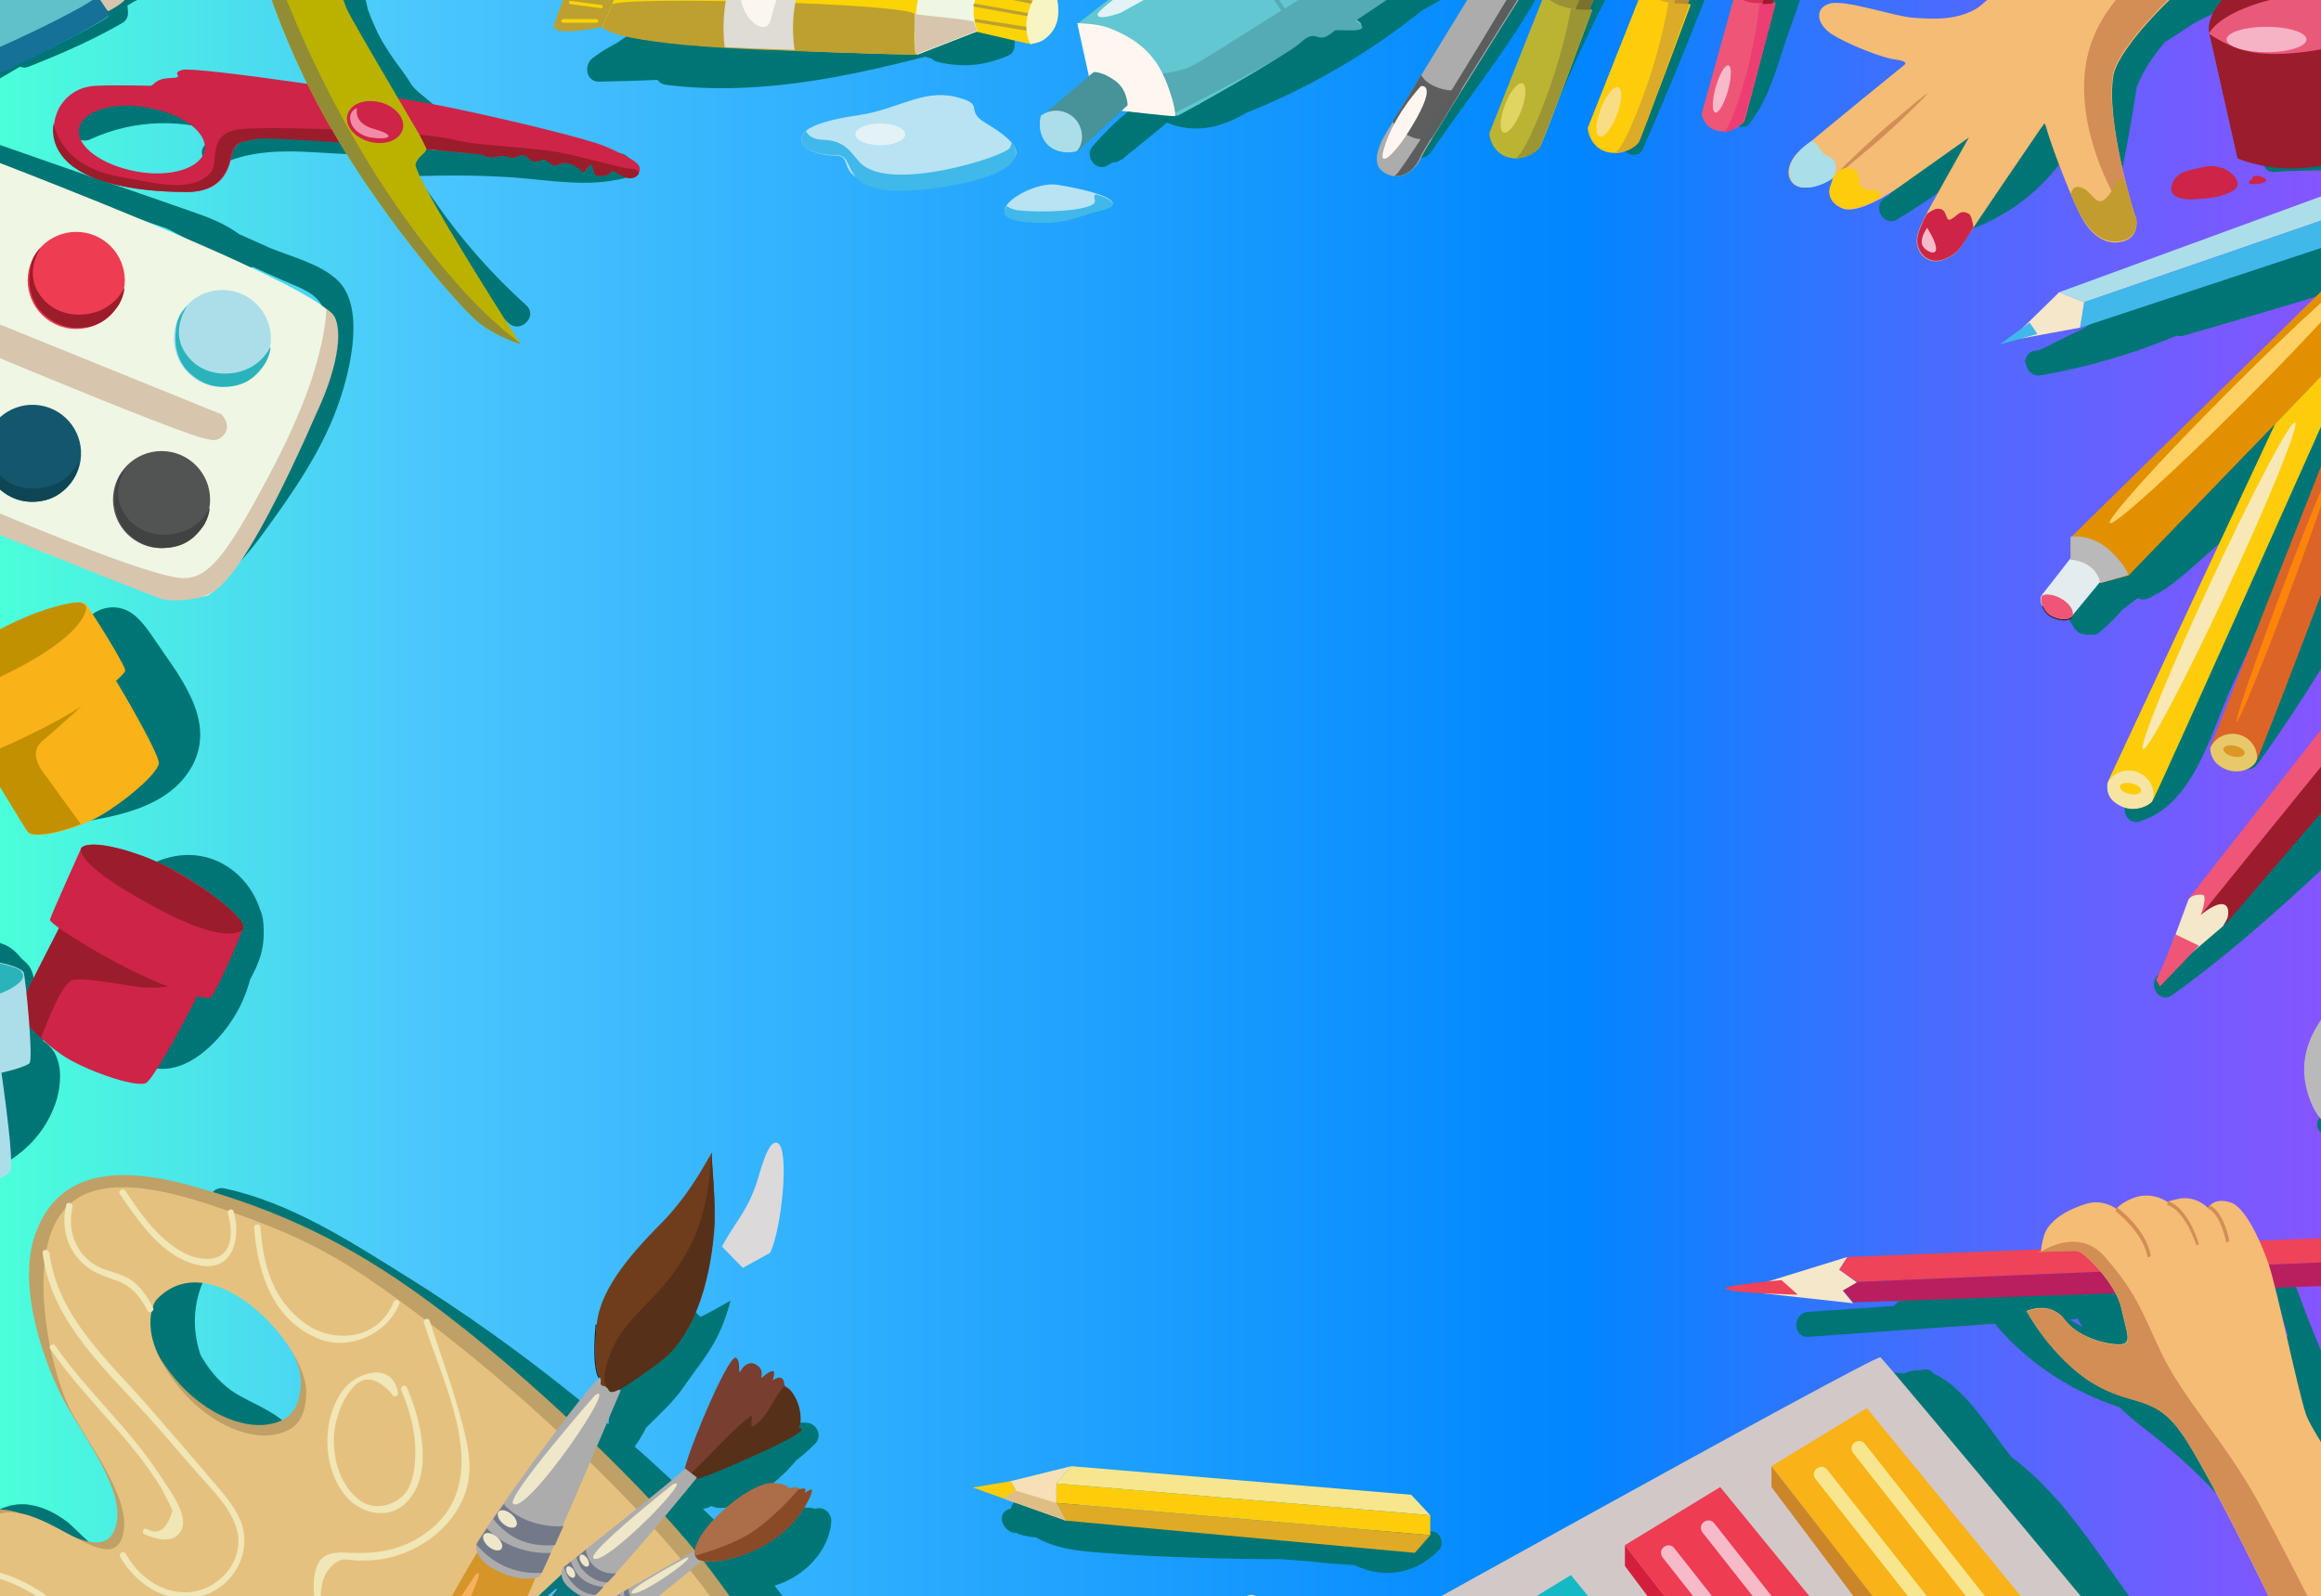 <?xml version="1.0" encoding="utf-8"?>
<!-- Generator: Adobe Illustrator 19.2.0, SVG Export Plug-In . SVG Version: 6.00 Build 0)  -->
<svg version="1.1" id="Layer_1" xmlns="http://www.w3.org/2000/svg" xmlns:xlink="http://www.w3.org/1999/xlink" x="0px" y="0px"
	 viewBox="0 0 511.5 351.8" style="enable-background:new 0 0 511.5 351.8;" xml:space="preserve">
<rect x="0" y="0" width="511.5" height="351.8" fill="#333333" stroke="none"/>
<style type="text/css">
	.st0{fill:url(#SVGID_1_);}
	.st1{fill:url(#SVGID_2_);}
	.st2{fill:#DBD9D9;}
	.st3{clip-path:url(#SVGID_4_);}
	.st4{fill:#007575;}
	.st5{fill:#F9B217;}
	.st6{fill:#C29000;}
	.st7{fill:#FAD404;}
	.st8{fill:#E3ECEE;}
	.st9{fill:#F5E7CA;}
	.st10{fill:#EE4358;}
	.st11{fill:#B91F5E;}
	.st12{fill:#EFF6E4;}
	.st13{fill:#5FC1C9;}
	.st14{fill:#EE3D52;}
	.st15{fill:#ACDEEA;}
	.st16{fill:#525453;}
	.st17{fill:#14576D;}
	.st18{fill:#BBB433;}
	.st19{fill:#D7C5AE;}
	.st20{fill:#BDA030;}
	.st21{fill:#9B1C2A;}
	.st22{fill:#2AB3BB;}
	.st23{fill:#414242;}
	.st24{fill:#0F4656;}
	.st25{fill:#888032;}
	.st26{fill:#157198;}
	.st27{fill:none;stroke:#231F20;stroke-width:0.276;stroke-miterlimit:10;}
	.st28{fill:#CE2447;}
	.st29{fill:#F8E68E;}
	.st30{fill:#FDCD0B;}
	.st31{fill:#DFAA25;}
	.st32{fill:#F7E0B8;}
	.st33{fill:#EF5577;}
	.st34{fill:#ABABAB;}
	.st35{fill:#BFA066;}
	.st36{fill:#E5C180;}
	.st37{fill:#783E2F;}
	.st38{fill:#D44B68;}
	.st39{fill:#ACACAC;}
	.st40{fill:#AC6D49;}
	.st41{fill:#894A28;}
	.st42{fill:#573019;}
	.st43{fill:#676267;}
	.st44{fill:#D2C8C8;}
	.st45{fill:#EE3C52;}
	.st46{fill:#14B9C6;}
	.st47{fill:#F7BAC9;}
	.st48{fill:#A3DCEC;}
	.st49{fill:#F5BC75;}
	.st50{fill:#D28E55;}
	.st51{fill:#B9B9BA;}
	.st52{fill:#D5D5D4;}
	.st53{fill:#9C1C2C;}
	.st54{fill:#B7E3F3;}
	.st55{fill:#40B8E9;}
	.st56{fill:none;}
	.st57{fill:#62C7D1;}
	.st58{fill:#54ABB5;}
	.st59{fill:#9A9234;}
	.st60{fill:#D8AA29;}
	.st61{fill:#D92E5C;}
	.st62{fill:#5E5E5E;}
	.st63{fill:#5C5D5D;}
	.st64{fill:#7A712E;}
	.st65{fill:#B88B2D;}
	.st66{fill:#AADEE9;}
	.st67{fill:#C29C2E;}
	.st68{fill:#E39000;}
	.st69{fill:#DD6427;}
	.st70{fill:#F6E4A4;}
	.st71{fill:#E8C96A;}
	.st72{fill:#DD9727;}
	.st73{fill:#BBB200;}
	.st74{fill:#928C34;}
	.st75{fill:#C29102;}
	.st76{fill:#F1E6B5;}
	.st77{fill:#087780;}
	.st78{fill:#D59529;}
	.st79{fill:#727989;}
	.st80{fill:#EEE7C9;}
	.st81{fill:#F7B15D;}
	.st82{fill:#64B8E2;}
	.st83{fill:#DFBE85;}
	.st84{fill:#DCC198;}
	.st85{fill:#D1CDD1;}
	.st86{fill:#F8BDCD;}
	.st87{fill:#6F3D1B;}
	.st88{fill:#FFD163;}
	.st89{fill:#F8E8B6;}
	.st90{fill:#FD840B;}
	.st91{fill:#E95A7A;}
	.st92{fill:#F6B3C6;}
	.st93{fill:#CB862A;}
	.st94{fill:#D31F3C;}
	.st95{fill:#019598;}
	.st96{fill:#F38BA6;}
	.st97{fill:#DFDBD5;}
	.st98{fill:#FCF6F0;}
	.st99{fill:#E2F2F5;}
	.st100{fill:#FFF7EF;}
	.st101{fill:#489299;}
	.st102{fill:#F7F5C3;}
	.st103{fill:#ED3E74;}
	.st104{fill:#DCAB27;}
	.st105{fill:#9C9534;}
	.st106{fill:#E0D560;}
	.st107{fill:#F8DD84;}
	.st108{fill:#F7BACB;}
</style>
<g id="_3">
	
		<linearGradient id="SVGID_1_" gradientUnits="userSpaceOnUse" x1="0" y1="175.8" x2="511.5" y2="175.8" gradientTransform="matrix(1 0 0 -1 0 351.7)">
		<stop  offset="1.270012e-03" style="stop-color:#4BFFDA"/>
		<stop  offset="0.178" style="stop-color:#4BC7FD"/>
		<stop  offset="0.868" style="stop-color:#9586FF"/>
		<stop  offset="1" style="stop-color:#9844FF"/>
	</linearGradient>
	<rect y="0" class="st0" width="511.5" height="351.8"/>
	
		<linearGradient id="SVGID_2_" gradientUnits="userSpaceOnUse" x1="0" y1="175.8" x2="511.5" y2="175.8" gradientTransform="matrix(1 0 0 -1 0 351.7)">
		<stop  offset="1.270012e-03" style="stop-color:#4BFFDA"/>
		<stop  offset="0.178" style="stop-color:#4BC7FD"/>
		<stop  offset="0.679" style="stop-color:#0086FF"/>
		<stop  offset="0.828" style="stop-color:#456DFF"/>
		<stop  offset="0.943" style="stop-color:#735CFF"/>
		<stop  offset="1" style="stop-color:#8555FF"/>
	</linearGradient>
	<rect y="0" class="st1" width="511.5" height="351.8"/>
</g>
<g id="_6">
	<path class="st2" d="M171.4,251.9c-2.2-1.1-3.9,6.7-4.8,9.2c-2.3,6.4-4.3,7.7-7.5,13.6l4.6,4.7l6-3.3
		C172.2,271.2,174.1,253.3,171.4,251.9z"/>
</g>
<g id="Layer_9">
	<g id="_1">
		<g>
			<g>
				<defs>
					<rect id="SVGID_3_" x="-26.2" y="-18" width="563.9" height="387.9"/>
				</defs>
				<clipPath id="SVGID_4_">
					<use xlink:href="#SVGID_3_"  style="overflow:visible;"/>
				</clipPath>
				<g class="st3">
					<g>
						<g>
							<path class="st4" d="M416.7,286.7c17.4-4.5,35.8,1.9,53.8,1.3"/>
						</g>
						<path class="st4" d="M539.1,145.6L539.1,145.6c-1.1-0.4-2.3-0.4-3.4,0.4c-5.3,4.5-9.5,9.8-12.7,16c-0.7,0.8-1.4,1.7-2.1,2.4
							c-0.4,0.6-0.7,1.2-0.7,1.9c-8.3,9.2-16.8,18.2-25.5,27c-3.2,2.9-6.3,5.8-9,9.2c-1.3,1.5-0.7,3.3,0.6,4.2
							c-3.4,2.8-6.8,5.4-10.4,7.9c-2.9,2.1-0.1,6.8,2.8,4.7c21.1-15.1,39.6-34.4,58.7-51.8c0.7-0.7,0.9-1.3,0.8-2.1l0.1-0.1l0,0l0,0
							c0.2-0.1,0.3-0.3,0.6-0.4c1.8-1.3,0.9-3.2-0.6-4.1c0.3-0.3,0.7-0.6,0.9-0.9c1.8-1.7,0.7-3.7-1.1-4.4c1.7-2,3.3-4,5-6.1
							C545.3,146.7,541.9,143.2,539.1,145.6z"/>
						<path class="st4" d="M542.7,63.2c0.1-0.4,0.2-0.9,0.2-1.2c0.2-1.8-1.3-4-3.2-3.5c-1.4-0.7-3.3-0.2-4,1.7
							c-0.6,1.7-1.1,3.3-1.7,5.1c-0.4,1.2,0,2.1,0.8,2.8c-0.2,0.2-0.4,0.6-0.7,1c-6,13.8-11.9,27.5-18,41.2c-0.8,1.7,0,3.2,1.2,3.7
							c-1.7,3.2-3.3,6.5-5.1,9.7c-0.1,0.1-0.2,0.2-0.3,0.4c-1.9,2.3-3.7,4.7-5.5,7.1c-0.6,0.7-0.7,1.5-0.7,2.2
							c-0.8,1.3-1.5,2.6-2.3,4c2.1-10.1,5.2-20,9.3-29.5c5.6-13.5,14.6-25.8,16.5-40.6c0.3-2.8-3.6-5.3-5.1-2.1
							c-3.4,7.5-6.8,15-10.1,22.5c-0.6-1.5-2.3-2.5-4.1-1.5c-0.9-0.7-2.3-0.8-3.5,0.2c-1.2,1-2.5,2-3.7,3c-0.3,0.1-0.7,0.2-1,0.4
							c-0.2,0.1-0.3,0.3-0.6,0.4l0,0c-0.1,0.1-0.1,0.1-0.2,0.2c-14.9,11.5-28.6,24.3-40.9,38.3c-2.2,1.8-4.3,4-4.1,7.1
							c0,0.7,0.3,1.3,0.8,1.9c0.3,0.7,0.8,1.2,1.4,1.7c0.8,0.4,1.7,0.6,2.5,0.4c0.8,0.2,1.7,0.1,2.4-0.7c1.7-1.5,3.3-3.1,4.7-4.7
							c1.2-0.9,2.3-1.8,3.4-2.6c0.8,0.4,1.7,0.4,2.5,0c0.7-0.3,1.2-0.7,1.9-1c0.1,0,0.2-0.1,0.2-0.1c4.4-2.6,8.4-6.6,12.2-9.9
							c5.3-4.5,10.4-9.2,15.4-14c1.3-1.3,0.9-2.9-0.1-3.9c2.5-2.9,5.1-5.8,7.6-8.8c-12.6,27.8-25.5,55.5-41.7,81.4
							c-0.2,0.4-0.3,0.8-0.4,1.2c-1.3,1.9,0.2,5.2,2.9,4.3c11.6-3.6,15.4-18.7,19.8-28.7c1.8-4,3.6-8,5.4-12
							c-1,5.1-1.8,10.3-2.3,15.5c-0.2,2.1,1.9,2.9,3.5,2.5c-1.7,2.4-3.4,4.9-5.2,7.3c-2.1,2.9,2.6,5.6,4.7,2.8
							c11.7-16.2,21.9-33.3,30.5-51.3c4.7-6.8,9.3-13.8,12.2-21.5c0.4-1.2-0.2-2.3-1.2-3c0.7-0.9,1.4-1.9,2.1-2.8
							c1.4-1.9-0.7-4.2-2.6-4.2c0.1-0.2,0.2-0.4,0.3-0.7c0.6-1,0.4-2,0-2.8c1.1-5.6,2.1-11.2,3-16.9C543,64.3,542.9,63.7,542.7,63.2
							z M501.9,147.1c0.1-0.6,0.2-1.1,0.2-1.7c0.2,0.1,0.3,0.2,0.6,0.2C502.4,146.1,502.2,146.7,501.9,147.1z"/>
						<path class="st4" d="M536.5,47c-1.4-0.1-2.9-0.1-4.2,0c-0.6-0.4-1.4-0.8-2.3-0.4c-1.8,0.4-3.4,0.9-5.2,1.4
							c-0.8,0.1-1.5,0.3-2.4,0.7c-0.1,0-0.2,0.1-0.3,0.1c-2.6,0.8-5.2,1.9-7.7,3.2c-0.1,0.1-0.3,0.2-0.4,0.2
							c-10.7,0.6-20.9,3.3-30.5,8.2c-0.2,0.1-0.4,0.2-0.6,0.4c-8.5,2.4-16.2,6.3-23.4,11.4l-9.9,4.9c-0.4,0.1-0.8,0.1-1.2,0.2
							c-1.2,0.2-1.8,1-2,1.9c-0.1,0.2-0.2,0.3-0.2,0.6c0.1,0,0.1,0,0.2,0c0,1.5,1.4,3.3,3.4,2.9c10.3-1.8,20.2-4.7,29.8-8.7
							c0.4,0.1,1,0.1,1.5,0c15.7-4.5,31.3-9.2,46.9-13.9c2.3-0.7,2.3-3.4,1.1-4.7c2.6-0.9,5.4-1.9,8-2.8
							C540.3,51.3,539.7,47.2,536.5,47z"/>
						<path class="st4" d="M527-24.3c-0.2-0.1-0.3-0.1-0.6-0.2c-2.3-0.8-3.7,1.5-3.3,3.3c-0.6,0.4-1.7,1.1-3,1.8
							c0.7-2.1-1.4-4.5-4-3.3c-3.5,1.8-6.9,3.5-10.4,5.4c-0.1-1.5-1.3-2.9-3.3-2.4c-4.2,1-7.6,3-10.8,6c-0.2,0.2-0.4,0.4-0.6,0.8
							c-5.7,3.9-11.4,7.8-17,11.8c-5.4,3.9-10.1,7.7-10.9,14.6c-0.1,1,0.6,1.9,1.3,2.3c0,2.2-0.1,4.4-0.2,6.6
							c-0.1,1.9-0.3,3.9-0.7,5.7c-0.3,2.2-0.8,4.4-1.1,6.6c-0.1,0.4,0,0.8,0,1.2c-0.2,0.8-0.3,1.7-0.6,2.4c-1.5-2.4-3.1-4.9-4.6-7.4
							c0.1-0.2,0.3-0.6,0.4-0.8c1.3-2.4-1.3-5.2-3.7-3.7c-0.3,0.2-0.7,0.3-0.9,0.6c-0.7-1.1-2.2-1.8-3.7-1c-3.1,1.5-5.2,3.5-7.1,6.5
							c-0.3,0.6-0.4,1.1-0.4,1.5c-0.8,0.9-1.5,1.7-2.3,2.5c-1.5,1.8-0.6,3.9,1.1,4.4c-1.9,1.3-3.9,2.4-6,3.3c1.7-3,2.8-6.3,2.8-9.8
							c1.7-1.3,3.3-2.8,4.9-4.2c2.3-2.1-0.8-6.2-3.3-4.3c-2.6,2-5.4,4-8,6c-5.3,2.6-10,6.2-14.2,10.5c-0.1,0.2-0.3,0.3-0.4,0.6
							c-0.3,0.2-0.7,0.4-1,0.6c-3,1.9-0.2,6.6,2.8,4.7c4.3-2.6,8.6-5.5,12.7-8.6c-1.2,3-3.2,5.6-5.3,8.4c-1.5,2.1,1,4.5,3.1,4.1
							c10.1-2.3,19-7.9,25.2-16.1c2.3,3.6,4.5,7.3,6.8,10.9c1.2,1.9,4.5,1.8,5.1-0.7c2-8.9,3.7-18,5.1-27.1c1.4-3.6,3.6-6.9,6.2-9.9
							c2-1.3,4.1-2.6,6.1-4c7.3-3.7,14.6-7.6,21.9-11.4c5.4-2.9,10.9-5.6,16.3-8.5c3.1-1.7,7.4-2.9,7.3-7.2
							C529-22.9,528.2-23.9,527-24.3z"/>
						<path class="st4" d="M542.2,20.7c0.3-0.8,0.4-1.7,0-2.3c-0.2-0.8-0.6-1.3-1.1-1.7c-0.6-1.2-2-1.8-3.3-1.5
							c-1.4,0.2-3,0.6-4.4,1c-0.3-0.2-0.8-0.2-1.1-0.2c-0.9,0-1.7,0-2.5,0c-1.3,0-2.2,0.8-2.5,1.8c-0.3,0.1-0.7,0.2-1,0.3
							c-1.1,0.1-2.3,0.4-3.3,0.8c-0.8,0.2-1.3,0.8-1.7,1.4c-1.9,0.8-3.7,1.5-5.5,2.4c-3.6,1.7-8.2,3.3-11.1,6.2
							c-0.4,0.4-0.8,1.1-0.8,1.8c-0.2,0.1-0.3,0.1-0.6,0.2c-1.4-0.1-2.8-0.1-4.2-0.2c-2.3-0.1-3.7,3.2-2,4.7
							c0.6,0.4,1.2,0.9,1.9,1.2c0.3,0.9,1.2,1.4,2.4,1.3c6.5-0.6,13,0.1,19.5-1.2c6.3-1.3,12.1-4.2,17.3-8c1.1-0.8,1.5-2.2,1.2-3.3
							c0.2-0.4,0.4-0.8,0.7-1.2c0.1-0.3,0.2-0.7,0.3-1C541.4,22.3,542,21.7,542.2,20.7z"/>
						<path class="st4" d="M398.8-21.6c-0.1,0.1-0.1,0.2-0.2,0.2c-1-2-4.4-2.3-5.2,0.4c-2.3,8.3-4.7,16.4-7.1,24.7
							c-0.6,1.9,0.8,3.2,2.3,3.3c-1.7,5.6-3.5,11.8-6.8,16.1c-2.1,2.8,1.8,6.7,3.9,3.9c4.5-5.7,6.2-13.5,8.6-20.2
							c3-8.6,6.1-17.2,9-25.8C404.3-21.4,400.6-23.7,398.8-21.6z"/>
						<path class="st4" d="M377.4-20.2c-6.1,16.9-12.8,33.6-20,50.1c-1.4,3.2,3.3,6.1,4.7,2.8c5.2-11.8,10-23.6,14.7-35.6
							c0.1-0.1,0.2-0.3,0.3-0.6c2.2-3.7,3.7-7.6,4.6-11.9c0-0.1,0-0.3,0-0.4c0.3-1,0.6-1.9,0.9-2.9
							C383.8-22.2,378.6-23.4,377.4-20.2z"/>
						<path class="st4" d="M358.6-20.2c-2.3,4.1-4.6,8.2-6.8,12.3c-3.3,5.6-6.6,11.2-10.3,16.8c-0.9,1.3-0.4,2.5,0.4,3.3
							c-2.8,6.1-5.3,12.2-7.7,18.5c-1.3,3.3,4.1,4.7,5.3,1.4C344.3,19.3,350,7,356.4-5.1c2.3-4.1,4.6-8.2,6.8-12.3
							C365-20.6,360.3-23.3,358.6-20.2z"/>
						<path class="st4" d="M342.1-21.8c-11.7,18.1-23,36.3-34.2,54.7c-1.9,3.1,2.9,5.8,4.7,2.8c0.2-0.3,0.3-0.6,0.6-0.9
							c0.8-0.1,1.5-0.4,2.1-1.2c11.5-16.8,26-33.6,31.9-53.3C348.1-22.7,343.8-24.3,342.1-21.8z"/>
						<path class="st4" d="M333.4-21.4c0,0.7-0.1,1.2-0.2,1.8c-1-0.7-2.4-0.8-3.4,0.3c-2.6,2.6-5.4,5.1-8.2,7.4
							c-0.2,0-0.3,0.1-0.6,0.2c-13.7,6.2-27.3,12.3-40,20.5c-1.1,0.7-1.4,1.9-1.2,3c-1.3,0.7-2.8,1.4-4.1,2.1
							c-3.5,1.5-6.9,3.2-10.3,5.2c-1.7,1-1.7,2.6-0.8,3.9c-3,0.2-4.3-0.9-7.1-1.7c-5.4-1.5-13.5,7.3-16.6,10.8
							c-2.1,2.2,0.6,6,3.3,4.3c0.3-0.2,0.7-0.4,1-0.6c0.6,0,1.2-0.1,1.8-0.6c0.3-0.1,0.7-0.3,0.9-0.6c2.9-2.3,5.6-4.6,8.5-6.9
							c0.2-0.2,0.4-0.4,0.7-0.7c6.2,2.6,12.1,1.1,17.5-2.1c14-5.6,27.1-13.2,38.8-22.6c3-1.7,5.8-3.2,8.8-5
							c7.5-4.3,16.6-9,16.9-18.7C339-25,333.5-25,333.4-21.4z"/>
						<path class="st4" d="M218.4,4.1c0-0.1,0-0.1,0-0.2c0.1-0.9-0.6-2-1.3-2.4c-1.9-0.9-3.1-2.5-3.4-4.6c-0.6-3.5-5.8-2-5.3,1.4
							c0.4,3.1,2,5.4,4.4,7.1c0,0.1,0,0.2,0,0.3c-0.3-0.1-0.6-0.1-0.9-0.1c-0.7-0.3-1.4-0.4-2.2-0.2c-0.1,0-0.2,0.1-0.3,0.1
							c-2.4,0-4.7,0.6-7.2,1.5c-0.2,0.1-0.4,0.2-0.7,0.4c-5.8,1.4-11.7,2.8-17.5,3.9c0-0.9-0.4-1.9-1.3-2.2
							C177,6.4,171.1,6.2,165,6.6c-5.7,0.3-11.4,0.7-17.1,1.1c-0.7-0.9-1.9-1.5-3.1-1.3c-0.4,0.1-0.9,0.2-1.4,0.3
							c-0.8-0.8-1.9-1-3.1-0.2l-4.4,3c-1.9,1-3.6,2-5.3,3.3c-2,1.5-1.5,5.2,1.4,5.2c4.3-0.1,8.6-0.2,12.9-0.4c0.4,0.6,1.1,1,1.9,1.1
							c19.4,2.4,38.4-1.4,57.1-6.2c0.4,0.2,1,0.3,1.4,0.4c0.3,0.3,0.7,0.6,1.2,0.7c5.5,1.4,10.6,0.9,15.8-1.4
							c0.9-0.4,1.3-1.4,1.3-2.4C223.9,6,221.4,4.5,218.4,4.1z"/>
						<path class="st4" d="M135.7,33.9c-8.2,2-16.8,0-25-0.6C105.4,33,100.2,33,95,33.1c1.7-1.4,3-3,3.2-4.6c0.6-4-4.4-6.5-6.7-8.9
							c-0.2-0.2-0.6-0.6-0.8-0.9c-1.7-2.9-3.9-5.3-5.6-8.2c-1.7-2.6-2.9-5.4-4-8.3c-0.6-2.5-1-5.1-2.4-6.9C76.9-7,73.5-4.5,74-2
							c0.1,0.3,0.2,0.7,0.2,1c-0.4,5.6,5.1,14.2,7.9,18.1c1.2,1.8,2.6,3.4,4.1,5c0,0.1,0.1,0.2,0.2,0.3c-1.7,0-3.3,1.3-2.5,3.3
							c-0.4-1.1-1.9,1.9-2.1,2.5c0,0.2-0.1,0.4-0.1,0.7c-2.5,0-6.1-0.6-7.3-0.7c-3.7-0.2-7.6-0.6-11.4-0.4c-2.8,0-5.4,0.2-7.9,0.8
							c0.3-0.6,0.7-1.2,1-1.8c1.7-3.1-3.1-6-4.7-2.8l-0.1,0.2C40,20.2,28.1,21,17.1,26c-3.2,1.4-0.4,6.2,2.8,4.7
							c9.8-4.5,20.5-4.6,30.5-1c-1.5,0.4-3,1.1-4.5,1.8c-3.2,1.5-0.4,6.3,2.8,4.7c9.2-4.3,19.2-2.5,29-2.2c1.2,0,3.2,0.2,5.3,0.1
							c0.1,0.3,0.2,0.6,0.3,0.9c-0.8,1.5,0.4,3.9,2.2,4c1.7,2.8,3.5,5.4,5.3,7.8c6.2,8.9,13.3,17,21.3,24.4c2.6,2.4,6.5-1.5,3.9-3.9
							c-7.4-6.7-14.1-14.2-19.8-22.4c-1.3-1.9-2.9-4-4.3-6.1c7.1-0.2,14-0.2,21.1,0.3c8.3,0.6,16.3,2.2,24.5,0.2
							C140.6,38.3,139.2,33,135.7,33.9z M90.2,29.3c-0.4,0.4-1,0.9-1.4,1.3c0-0.4,0-0.8-0.1-1.3c-0.1-0.3-0.2-0.7-0.4-0.9
							c0.3-0.4,0.6-0.8,0.9-1.2c0.1-0.8,0.3-1.2,0.2-1.9C91.6,27.4,92.5,27,90.2,29.3z"/>
						<path class="st4" d="M30.3-3.7c-1.7-1.5-3.2-3-4.9-4.5c-1.9-1.7-5.7,0-4.6,2.6c0.6,1.4,1,2.8,1.3,4.1
							c-9,5.1-18,10.1-26.8,15.3c-1-1.7-2.2-3.6-2.6-4.9c0.6-0.9,0.6-2,0-2.9c-0.7-1.2-1.5-1.7-3-1.8c-1.2,0-2.3,0.9-2.6,2
							c-1.2,3.9,3.3,9.4,4.9,12.6c0.7,1.3,2.5,1.7,3.7,1c2.9-1.7,5.8-3.4,8.7-5.1c0.6,0.2,1.1,0.3,1.9,0c7.1-2.8,14-5.8,20.6-9.6
							c0.8-0.4,1.4-1.4,1.3-2.4c0-0.6-0.1-1-0.1-1.5c0.6-0.3,1-0.6,1.5-0.9C31.3-0.2,31.7-2.5,30.3-3.7z"/>
						<path class="st4" d="M74,61.4c-3.7-3.3-10-4.9-14.6-6.8c-2.2-1-4.4-2-6.7-3c-3.1-2.3-6.7-3.7-10.5-5
							c-7.4-2.6-14.9-5.2-22.3-7.7C5.1,33.7-9.7,28.6-24.6,23.4c-3.3-1.2-4.9,4.2-1.4,5.3c13.5,4.6,27,9.4,40.5,14
							c6.4,2.2,12.8,4.4,19.2,6.6c1,0.3,2.1,0.7,3.2,1.1c0.1,0.1,0.2,0.2,0.4,0.2c5.2,2.8,10.3,5.5,15.4,8.3c1.1,0.7,2.2,0.4,3-0.1
							c2.2,1,4.4,2,6.7,3c5.5,2.4,9.4,3.4,9.6,10.1c0.1,4.3-0.6,8.6-1.8,12.7c-2.4,8.2-6.9,15.7-11.7,22.7
							c-4.3,6.4-11.2,20.1-20.7,16.3c-3.3-1.3-4.7,4.1-1.4,5.3c9.5,3.7,16.4-4.3,21.4-11.1c6.8-9.3,13.6-19,17.2-30
							C77.3,80.9,80.6,67,74,61.4z"/>
						<path class="st4" d="M33.7,140.4c-2-2.9-4.2-6-7.8-6.5c-3-0.4-6.4,1.1-7.4,4.1c-0.2,0.6-0.3,1-0.3,1.5
							c-0.9,0.7-1.7,1.5-2.4,2.5c-2.1,2.9,2.6,5.6,4.7,2.8c0.1-0.1,0.3-0.1,0.4-0.2c0.2,0.1,0.3,0.3,0.6,0.4
							c-1.8,3.4,3.9,12.6,5.1,14.3c1,1.5,2.9,1.5,4,0.8c0,0.4,0,0.8,0,1.2c0,1,0.3,1.7,1,2.1c-0.2,0.9-0.6,1.9-0.8,2.8
							c-2.2,4.5-7.6,8-12.8,9.4c-3.5,0.8-2,6,1.4,5.3c9-1.5,19.3-4.1,23.5-13.2C47.3,157.7,38.8,148.1,33.7,140.4z"/>
						<path class="st4" d="M56.8,212.3c1.1-2.5,1.4-5.1,1.3-7.6c0-1.4-0.2-3-0.8-4.3c-2.8-8.6-12-14.9-22.6-10.6
							c-2.3,0.9-2.3,3.9-0.9,5c0,2,1.3,3.7,3.3,4.6c0.2,0.7,0.7,1.3,1.2,1.7c4.9,3,8.5,6.8,5.3,12.7c-0.1,0.2-0.2,0.3-0.3,0.6
							c-2.8,2.8-6.2,4.9-8.7,7.8c-1.2,1.3-0.8,3.2,0.3,4.1c-0.8,0.3-1.5,0.7-2.4,1c0-0.1-0.1-0.3-0.1-0.4c-0.8-3.4-6.1-2-5.3,1.4
							c0.4,2.1,1.5,3.7,3.1,4.9c0.9,1.2,2.3,2,3.9,2.2c7.2,1.2,13.9-5.6,17.3-11c1.7-2.6,2.9-5.5,3.7-8.5
							C55.7,214.7,56.4,213.5,56.8,212.3z"/>
						<path class="st4" d="M9.5,229.4c0.1-2.3-0.1-4.6-0.6-7.1c-0.3-1.9-0.8-4-1.5-6c0.1-1.3-0.4-2.8-1.4-3.9
							c-0.3-0.3-0.8-0.8-1.2-1.1c-1.9-2.4-4.3-4.1-7.7-3.6c-1.7-0.4-3.2-0.8-4.5-0.9c-4.5-0.6-8.9,0.9-11.9,4.4
							c-2.2,2.8,1.7,6.6,3.9,3.9c2.4-3,5.7-3.3,8.9-2.5c0.1,0.1,0.1,0.2,0.2,0.2c2.2,2.2,5.6,7.6,9.4,7.6c0.8,3.1,0.9,6.3,1,7.7
							c0,1.5-0.1,3-0.3,4.4c-0.1-1-0.2-2-0.4-3c-0.2-0.9-1-1.8-1.9-1.9c-7.4-1.3-8.3,12.9-4.7,19.5c-0.3,0.3-0.7,0.8-0.8,1.3
							c-0.7,2.5-0.7,4.4-0.1,6.9c0.3,1.7,2.6,2.6,4.1,1.7c0.2-0.1,0.4-0.3,0.6-0.4c0.1,0,0.1,0,0.2-0.1c5.6-3.1,9.8-8,11.7-14.2
							C13.7,238,13.9,232.1,9.5,229.4z"/>
						<path class="st4" d="M65,317c-1.4-5.3-9.9-7.6-13.9-10.5c-2.9-2-5.2-4.9-6.9-7.9c-1.7-5-1.7-10.4,0.2-15.3
							c0.4-1.2,1-2.3,1.3-3.5c0.2-1.1,0.1-2.1-0.2-3.1c-0.6-1.3-0.6-1.5-0.4-3.1c0.1-2.5-3.4-4.1-5.1-2.1c-0.7,0.8-1.3,1.7-1.9,2.4
							c-1.7,0.6-3.2,1.7-4,3.7c-0.1,0.2-0.2,0.6-0.3,0.8c-1-0.3-2.2-0.1-3.1,0.7c-5.8,5.1-4.5,12.7-1.1,19.3c0.6,5,3.2,9.7,5.2,14.2
							c1.2,2.9,3.6,3.5,5.8,3l0,0c1.5,1.8,3.2,3.4,4.5,5.4c1.4,2.2,3.6,3,5.7,2.6c1.8,1,3.5,1.8,5.4,2C61,326.6,66.5,322.5,65,317z"
							/>
						<path class="st4" d="M30.5,342.9c-3.4,5.6-13.1-5.4-15.5-7.4c-2.8-2.1-5.8-3.7-9.4-4c-5.8-0.3-10.5,3.4-11,9.3
							c-0.3,3.5,5.2,3.5,5.5,0c0.9-8.3,11.5-1.1,13.9,1c2.8,2.3,5.2,5.1,8.5,6.7c4.7,2.4,10,2,12.9-2.9
							C37.1,342.7,32.3,340,30.5,342.9z"/>
						<path class="st4" d="M185.9,376.3c-2.4-7.5-6.2-14.2-10.7-20.4c-1.3-2.3-2.9-4.4-4.5-6.5c6.4-1.8,12.2-7.7,12.5-14.3
							c0-1.7-1.8-3.3-3.5-2.6l0,0c-3.4-0.9-7.2,0.4-10.7,2.6c-2.5,1.1-4.9,2.6-6.8,4.7c-0.6-0.6-1-1.1-1.5-1.5c-1.9-2-3.9-4-5.8-5.8
							c0.7-0.1,1.3-0.3,1.9-0.6c3,1.4,7.3-1.1,9.8-2.5c3.5-2,6.4-4.6,8.9-7.6c1.4-1.1,2.8-2.3,4.1-3.6c1.8-1.8,0.4-4.6-2-4.7
							c-0.4,0-0.8,0-1.1,0c-1.7-1.3-4.1-0.6-6,0.4c-7.4,1.3-14.1,5.1-19.1,11c-0.8-0.2-1.7,0-2.3,0.9c-0.2,0.2-0.3,0.6-0.6,0.8
							c-2.9-2.6-5.7-5.3-8.6-7.8c0.9-1.3,1.8-2.8,2.5-4.2c3-3,6.1-5.7,8.5-9.3c4.4-6.3,7.7-9.5,10.1-18.7c-3,1.7-4.5,2.6-6.6,3.6
							c-2.1-1.5-2.5-5.3-4.2-1.9c-2.5,3-4.7,11.4-7.9,14c-1.3-0.4-5.3-1.2-6.1,0.4c-0.4,1.2-0.3,2.8-0.9,4c-1.4,1.9-0.9,4.7-1.2,7.2
							c-2.6-2.2-5.2-4.4-7.8-6.5c-11.7-9.4-24-18.2-36.7-26.1c-12.5-7.8-25.6-16.3-40.1-19.4c-3.4-0.8-5,4.5-1.4,5.3
							c13.8,3,26.2,11,38,18.4c12.1,7.5,23.7,15.8,34.9,24.6c3.5,2.9,7.1,5.7,10.5,8.7c-0.8,1-1.4,2.1-2,3.3c-1.1,2.2,1,5,3.3,4
							c-0.2,3-0.6,5.8-1,8.8c-0.6,3.4,4.2,4.9,5.3,1.4c0.7-2.1,1.1-4.1,1.3-6.2c4.6,7.6,11.1,13.9,17.4,20.2
							c-0.2,0.7-0.2,1.4,0.2,2.2c0.9,1.5,1.8,3.2,2.5,4.7c1,5,2.8,9.6,5.2,14.1c1.3,2.5,5,1.2,5.1-1.2c1.3,1.7,2.6,3.2,4,4.9
							c0.9,1,2.3,1,3.3,0.3c0.7,0,1.4-0.3,2-0.8c0.9,1.3,1.9,2.6,2.8,4C182.6,381,187,379.5,185.9,376.3z"/>
						<path class="st4" d="M315.8,337.5c-3.6-0.6-6.9-0.6-10.5-0.1c-2.9-0.4-6.1,0.2-9.2,0.4c-7.9,0.6-16-0.2-23.9-1
							c-11-1-22.1-2.1-33.2-3.1c0-1.2-0.7-2.5-2-2.8c-1.7-0.3-3.3-0.4-4.9-0.4c-0.6-0.8-1.5-1.3-2.9-1.1c-1.5,0.3-3,0.7-4.5,1
							c-1.1,0.2-1.7,1-1.9,2c-0.2,0.1-0.3,0.1-0.6,0.2c-2.8,1.2-1,5,1.4,5.2c0.1,0,0.2,0,0.4,0c0.2,0.1,0.3,0.2,0.6,0.3
							c1.3,0.4,2.5,0.6,3.7,0.7c4.6,2.6,9.6,3,14.8,3.4c7.2,0.6,14.3,0.9,21.6,1.1c6,0.2,11.8,0.3,17.8,0.3c2.8,0.2,5.5,0.4,8.2,0.7
							s5.3,0.4,7.8,0.6c6.3,3.1,13.2,2,18.3-3C318.3,340.8,317.9,337.9,315.8,337.5z"/>
						<path class="st4" d="M285.4,354.4c-3.5-3.3-8-0.9-11.9,0.8c-5.7,2.4-10.9,5.7-15.8,9.7l0,0c-1.7,0.4-3.3,0.8-5.1,1.1
							c-2.6,0.6-2.4,3.7-0.7,5c-0.2,0.1-0.4,0.2-0.7,0.2c-3.3,1.2-1.9,6.5,1.4,5.3c4.7-1.7,9-3.9,13-6.8c0.7-0.4,1-1.1,1.2-1.9
							c5.8-1.8,11.2-4.3,16.4-7.7c0.6-0.3,0.9-0.8,1-1.3c0.1-0.1,0.2-0.1,0.2-0.2C286.2,357.7,286.8,355.6,285.4,354.4z"/>
						<path class="st4" d="M485.8,377.5c-1.7-3.5-4.3-6.9-6.7-10.3c0.7-1,0.7-2.4-0.2-3.4c-12.6-13.5-20.7-31.6-35.6-42.7
							c-0.3-0.4-0.8-1-1.1-1.4c-3.4-4.3-9.4-14.1-15.9-16.9c0,0,0,0-0.1-0.1c-0.9-1-2-1.1-2.9-0.7c-1.2-0.1-2.5,0.1-3.7,0.7
							c-1-0.2-2.1-0.2-3.2-0.1c-3.5,0.3-3.5,6,0,5.5c0.2,0,0.4,0,0.7,0c0.8,0.8,2,1.1,3.1,0.7c2.3,1.1,4.2,3.4,5.8,5.4
							c0.4,0.6,0.9,1,1.3,1.4c-0.3,0.7-0.3,1.5,0.2,2.3c5.4,7.7,11.2,15.1,17.5,22c3.6,4.7,7.3,9.4,11,14c0.7,1,1.3,2.1,2,3.1
							c0,0.1,0.1,0.1,0.1,0.2c0.1,0.2,0.2,0.3,0.3,0.4c0.6,0.8,1.1,1.7,1.7,2.4c0.6,0.9,1.4,1.3,2.2,1.3c0.8,0.9,1.4,1.8,2.2,2.6
							c0.9,1.3,1.9,2.8,2.9,4.1c0.8,1.4,1.7,2.6,2.9,3.6c1.4,1.8,3,3.5,4.6,5.2c1.3,1.3,3.1,0.9,4-0.2c0.4,0.6,0.9,1,1.2,1.3
							c-1.2,1.4-1.2,3.5,0.4,4.9c1,0.8,2.2,1.1,3.3,0.4C486.2,382.3,486.9,380.1,485.8,377.5z"/>
						<path class="st4" d="M526.5,371c-9.4-13.2-18.5-26.8-28.7-39.5c-4.7-5.8-9.8-11.5-15.7-16.3c-1.4-1.1-2.9-2.3-4.4-3.4
							c1.5-0.8,2.4-2.8,0.9-4.3c-0.1-0.1-0.2-0.2-0.4-0.3c1.5-0.7,2-3.2,0.9-4.6c-0.8-1-1.7-1.9-2.5-2.8c0.4-0.8,0.6-1.9,0-2.8
							c-2.1-3.3-4.6-5.7-7.8-7.6c0.3,0,0.7-0.1,1-0.1c3.5-0.2,3.6-5.5,0-5.5c-2.9,0-5.7,0.1-8.6,0.2c-0.3-0.2-0.7-0.6-1.1-0.8
							c-1.2-0.9-3-0.2-3.7,1c-2.6,0.1-5.2,0.2-7.8,0.3c-9.7,0.2-19.4,1-29.1,2.1c-1,0.1-1.7,0.6-2.1,1.2c-6.3,0.4-12.6,0.9-18.9,1.3
							c-3.5,0.2-3.5,5.7,0,5.5c13.8-1,27.6-2,41.3-2.9c0.1,0.2,0.2,0.3,0.3,0.6c7.3,8.4,16.6,14.4,27,17.8c1.7,1.7,3.5,3.2,5.5,4.7
							c6.4,5,12.2,10.1,17.5,16.2c11.6,13.3,21.3,28.3,31.5,42.7C523.8,376.7,528.6,373.9,526.5,371z M457.8,290.6h0.1
							c0.3,0.7,0.7,1.3,1.1,1.9c-0.9-0.6-1.9-1.1-2.9-1.7C456.8,290.8,457.3,290.7,457.8,290.6z"/>
						<path class="st4" d="M538.9,348.7c-4.2-6.4-8.3-12.9-12-19.5c-2-4-3.7-7.9-5.5-11.9c-2.5-5.7-4.9-12.1-8.8-17.1
							c-2.2-5.1-4.2-10.1-6.1-15.3c-1.3-3.6-3.5-7.6-7.8-5.4c-2.8,1.3-1,5.2,1.7,5.1c1.8,2.1,3,7.5,3.7,9.4c0.1,0.1,0.1,0.3,0.2,0.4
							c-1.5,0.3-2.8,1.8-2.1,3.3c0.7,1.8,1.3,3.5,2.1,5.2c-1.7,0.3-2.9,2-1.8,4c9,17.1,19,33.6,29.9,49.6c1.4,2.1,5.2,1.5,5.2-1.4
							c0-0.8,0-1.5,0-2.3C538.8,352.1,540,350.3,538.9,348.7z"/>
						<path class="st4" d="M550.8,244.9c-2.1-1.3-4.1,0.7-4.1,2.5c-0.2,0-0.4,0-0.7,0c-2.4,0.2-4.9,0.6-7.3,0.9
							c-0.4-0.6-1.2-0.9-2-0.9c-3.1,0.2-5.8,1-8.6,2.5c-0.7,0.4-1.1,1-1.3,1.5c-4.2-0.9-8.2-2.8-11.4-5.7c-2.6-2.3-6.5,1.5-3.9,3.9
							c7.6,6.7,17.4,9,27.3,7.3c3.9-0.7,10.9-1.8,13.3-5.3C554,249.2,553.4,246.6,550.8,244.9z"/>
					</g>
					<g>
						<path class="st5" d="M-4.8,165.5c-0.1-0.4,10.7,17.8,11.2,18.1c1.4,1,7.3,0.1,13.7-2.8c4.7-2.1,14.3-9.6,14.9-12.5
							c0.4-2-10.8-20.8-10.9-20.6C23.8,148-4.7,166-4.8,165.5z"/>
						<path class="st6" d="M21.2,152.5l-2.8-1.2c-8.4,5.3-23.2,14.4-23.3,14.1c-0.1-0.4,10.7,17.8,11.2,18.1c1.3,0.9,6,0.3,11.5-1.9
							c-1.5-2-6.9-9.5-7.1-9.8c-0.1-0.4-5.1-5.1-1.5-8.4C12.8,160.4,20.8,153.1,21.2,152.5z"/>
						<path class="st7" d="M219.9-5.6L231.4-3c0,0,2.1,2.6,1.5,6.3c-0.4,2.4-1.3,4.1-3.4,5.4c-1.1,0.8-3,0.9-3,0.9L215.2,7
							c0,0-5.3-0.9-5.2-2.9s2-7.1,2-7.1l4.9-3.4L219.9-5.6z"/>
						<path class="st8" d="M458.3,121.5h-0.8l-7.5,9.6c0,0-0.7,0.8,0,2.3c0.7,1.4,1.2,2.3,3.5,2.9c2.1,0.6,3-0.4,3-0.4l8-9.7
							L458.3,121.5z"/>
						<path class="st9" d="M482.3,198.2l-4.4,11.9c0,0,1.3-0.9,2.5,0.1c1.2,1,0.6,1.5,0.6,1.5l8.9-7.6l4-7.1l-1.7-1.8l-6-1.5
							L482.3,198.2z"/>
						<polygon class="st10" points="537.7,271.8 407.1,277 405.3,279.8 409.2,282.5 537.7,277.1 						"/>
						<polygon class="st11" points="408.4,287 537.7,282.5 537.7,277.1 409.2,282.5 406.1,284.3 						"/>
						<path class="st12" d="M-26.2,26c0,0,96,35.3,100,44.1c4.1,9.2-21.9,60.6-28.7,61.3c-10.8,1-71.3-26.1-71.3-26.1V26z"/>
						<path class="st13" d="M-11.8,0.8c0,0,6.6,15.5,9,16c2,0.3,26.7-12.5,26.7-13.2C23.8,3,18.7-7.1,16-11c-0.7-1-1.2-1.5-1.4-1.4
							C13.1-12.1-12.9-1.1-11.8,0.8z"/>
						<path class="st12" d="M20.4-13.2c0.4,0.8,6.9,10.9,6.9,12.3c0,1-4.1,3-4.1,3l-7.8-13.7C15.5-11.5,19.8-14.2,20.4-13.2z"/>
						<circle class="st7" cx="-14" cy="47.9" r="10.7"/>
						<circle class="st14" cx="16.8" cy="61.8" r="10.7"/>
						<circle class="st15" cx="49" cy="74.6" r="10.7"/>
						<circle class="st16" cx="35.6" cy="110.1" r="10.7"/>
						
							<ellipse transform="matrix(0.248 -0.969 0.969 0.248 -91.402 82.011)" class="st17" cx="7.1" cy="99.9" rx="10.7" ry="10.7"/>
						<circle class="st18" cx="-21.7" cy="87.8" r="10.7"/>
						<path class="st19" d="M-26.2,60.9l75,30.4c0,0,2.2,2.2,0.7,4.3c-1.5,2.1-3.5,1.2-3.5,1.2c-4.3,0-72.1-28.8-72.1-28.8V60.9z"/>
						<path class="st19" d="M71.9,68.2c0,0,0.1,5.6-3.6,16.5c-2.6,7.5-6.3,15-9.4,20.8C50,122.2,46,127.4,40.5,127.4
							c-9.6,0.1-66.7-25.6-66.7-25.6l-0.2,5.5c0,0,55.6,22.4,61.5,24.5c3,1.1,8.9,0.2,10.5-0.7c1.5-0.9,6.9-0.4,25.2-42.4
							C75.1,78.7,76,69.7,71.9,68.2z"/>
						<path class="st20" d="M-21.9,40.7c0,0-3.7,5-0.7,10c2.6,4.3,7.2,5.5,11.4,4.7c5.2-1,7.2-4.9,7.5-5.5c0.3-0.7,0,2.1-1.4,4
							c-1.5,2.1-3.7,4.3-7.7,4.6c-3.4,0.3-6-0.7-8.4-2.8c-2.8-2.4-3.6-6.2-3.3-8.9C-24.1,43.6-23.5,42.5-21.9,40.7z"/>
						<path class="st21" d="M9.1,54.4c0,0-3.7,5-0.7,10c2.6,4.3,7.2,5.5,11.4,4.7c5.2-1,7.2-4.9,7.5-5.5c0.3-0.7,0,2.1-1.4,4
							c-1.5,2.1-3.7,4.3-7.7,4.6c-3.4,0.3-6-0.7-8.4-2.8c-2.8-2.4-3.6-6.2-3.3-8.9C6.8,57.4,7.4,56.2,9.1,54.4z"/>
						<path class="st22" d="M41.3,67.4c0,0-3.7,5-0.7,10c2.6,4.3,7.2,5.5,11.4,4.7c5.2-1,7.2-4.9,7.5-5.5s0,2.1-1.4,4
							c-1.5,2.1-3.7,4.3-7.7,4.6c-3.4,0.3-6-0.7-8.4-2.8c-2.8-2.4-3.6-6.2-3.3-8.9C38.9,70.3,39.6,69.1,41.3,67.4z"/>
						<path class="st23" d="M27.9,102.9c0,0-3.7,5-0.7,10c2.6,4.3,7.2,5.5,11.4,4.7c5.2-1,7.2-4.9,7.5-5.5c0.3-0.7,0,2.1-1.4,4
							c-1.5,2.1-3.7,4.3-7.7,4.6c-3.4,0.3-6-0.7-8.4-2.8c-2.8-2.4-3.6-6.2-3.3-8.9C25.6,105.8,26.3,104.7,27.9,102.9z"/>
						<path class="st24" d="M-0.9,92.7c0,0-3.7,5-0.7,10c2.6,4.3,7.2,5.5,11.4,4.7c5.2-1,7.2-4.9,7.5-5.5s0,2.1-1.4,4
							c-1.5,2.1-3.7,4.3-7.7,4.6c-3.4,0.3-6-0.7-8.4-2.8c-2.8-2.4-3.6-6.2-3.3-8.9C-3.1,95.6-2.4,94.4-0.9,92.7z"/>
						<path class="st25" d="M-29.6,80.6c0,0-3.7,5-0.8,10c2.5,4.3,7.2,5.6,11.2,4.9c5.2-0.9,7.3-4.9,7.6-5.5s-0.1,2.1-1.4,4
							c-1.5,2.1-3.7,4.3-7.7,4.6c-3.4,0.3-6-0.7-8.4-2.9c-2.8-2.4-3.6-6.2-3.2-8.9C-31.9,83.6-31.3,82.4-29.6,80.6z"/>
						<path class="st26" d="M-6.1,12.5c0.6,0.9,28.2-12.2,27.6-13.6c-0.2-0.4,2.9,4.1,2.4,4.6C23.2,4.5,0,17.1-2.8,16.8
							C-4.3,16.6-6.1,12.5-6.1,12.5z"/>
						<path class="st19" d="M21.2-1.5c0,0,4.9-2.8,4.7-3.1c-0.2-0.3,1.9,3.1,1.9,4.1c0,0.4-1.3,1.4-1.5,1.5c-0.1,0.1-1,0.7-1.4,0.9
							c-0.4,0.2-1.1,0.6-1.1,0.6S21.5-0.8,21.2-1.5z"/>
						<path class="st27" d="M23.8,349.2c0,0,5.8,16.8,6.4,17.3c0.4,0.6,11.2-1.5,21.9-5.1s16.9-7.4,17.3-8.4c0.6-1-5.3-16.9-6-17.4
							c-2-1.9-14.6,0.1-21.8,2.4C33.7,340.6,24.1,345.6,23.8,349.2z"/>
						<path class="st28" d="M13.7,203.1c0.3-0.3-9.5,18.4-9.5,19.1c-0.1,1.8,3.7,6.2,9.5,10.3c4.3,3,15.7,7.2,18.4,6.2
							c1.9-0.7,12-20.1,11.8-20.2C43.7,218.2,13.4,203.5,13.7,203.1z"/>
						<path class="st15" d="M-34.2,237.5c0.1-0.4,1.9,22.2,2.2,22.8c0.9,1.7,6.8,3.3,14.2,3.4c5.5,0.1,18-3,20-5.5
							c1.3-1.8-2.8-28-2.8-28C-0.9,230.5-34.3,238-34.2,237.5z"/>
						<path class="st27" d="M23.8,349.1c0,0,0.4,3.9,19.6-1.5c13-3.6,18.4-7.5,20-10.4c0.8-1.4-0.2-1.7-0.3-2
							c-0.6-0.8-8.2-1-18.3,1.7c-7.9,2.1-9.8,3.5-12.1,4.5C30.6,342.5,23.5,346.7,23.8,349.1z"/>
						<polygon class="st29" points="236.1,323.1 232.8,326.9 315.2,333.9 311,329.4 						"/>
						<polygon class="st30" points="232.8,331.2 315.2,338.3 315.2,333.9 232.8,326.9 						"/>
						<polygon class="st31" points="311.8,342.2 234.9,335.1 232.8,331.2 315.2,338.3 						"/>
						<polygon class="st32" points="236.1,323.1 222.7,326.4 223.9,328.5 221.1,330.2 234.9,335.1 232.8,331.2 232.8,326.9 						
							"/>
						<polygon class="st30" points="214.4,327.8 221.1,330.2 223.9,328.5 222.7,326.4 						"/>
						<path class="st33" d="M222.3,369.8c0.4-0.6,28.1-9.5,28.1-9.5s0.2,0,0.7,0c1.2,0,3.7,0.6,4.7,4.3c0.8,3,0,3.9,0,3.9l-3.2,1.4
							h-30.3V369.8z"/>
						<path class="st34" d="M266.5,354.3l-16.1,6c0,0,5.7,0.1,5.5,6.9c0,1.3-0.1,1.2-0.1,1.2l15-6.5c0,0,0.1-0.2,0.2-0.6
							C271.5,359.7,272.6,354.6,266.5,354.3z"/>
						<path class="st9" d="M278.6,356.9c1.2-0.9-0.7-6.3-3.5-5.3c-4.7,1.5-7.2,2.4-7.4,2.5c0,0,5,1,3.4,6.3c-0.3,1.3,0,0,0,0
							S276.2,358.6,278.6,356.9z"/>
						<path class="st35" d="M156.5,345.9c-12.3-16.3-39.9-42.8-61.9-59c-16.9-12.5-33-20.4-53.6-25.9c-20.4-5.4-29.7,0.4-33.4,11.5
							c-3.9,11.6,2.5,29,6.9,36.9c4.4,7.9,13,19,11.1,26.6c-2.1,8.5-11.9,0.9-20.5-2.3c-8.5-3.1-12.7,0.7-13.8,11.6
							c-1.2,12.1,7.2,24.8,7.2,24.8h173.9C172.6,370.1,168.8,362.2,156.5,345.9z M59,313.9c-5.5,0.9-15-2.3-22.3-12.5
							c-8-11.1-3.5-17.2-3.5-17.2c12-12.9,33,9.5,33.1,20.2C66.2,309.7,64.5,313.1,59,313.9z"/>
						<path class="st36" d="M154.8,349.5c-12.3-16.3-37.2-40.6-60.6-58.3c-17.9-13.5-25.9-18.5-48.8-26c-20.1-6.5-30.5-4.1-34.3,6.9
							c-3.9,11.6,0.4,31.5,4.9,39.5c4.4,7.9,13,19,11.1,26.6c-2.1,8.5-12.8-2.3-21.7-4.5c-8.9-2.2-11.5,4.2-11.2,14.3
							c0.3,12.2,5.8,24.3,5.8,24.3l168.2-1.7C168,370.6,167.1,365.9,154.8,349.5z M60.2,316.2c-5.5,0.9-15-2.3-22.3-12.5
							c-8-11.1-3.5-17.2-3.5-17.2c12-12.9,33,9.5,33.1,20.2C67.4,312.1,65.7,315.3,60.2,316.2z"/>
						<path class="st37" d="M150.8,324.8c-0.8-1.2,9.6-26.5,11.4-25.6c1.2,0.7,0.3,4.3,1.1,2.8c0.6-1.1,2-2.3,3.6-1.1
							c1.9,1.3,0.3,3.3,1.1,2.6c0.8-0.7,2.5-2,2.6-1c0.1,1.1-0.7,2,0,1.5c1-0.7,2.1-0.6,2.2,0.8c0.1,1.3,0.9,0.2,2.3,2.9
							c1.4,2.6,1.4,6.1,0.8,6.6c-0.7,0.7,4.1-0.4-4.3,3.5c-0.8,0.4-16.1,7.6-18.5,7.7C150.7,325.8,150.8,324.8,150.8,324.8z"/>
						<polygon class="st38" points="108,370.5 135.3,352.9 138.7,354 139.5,355.6 120.9,369.8 						"/>
						<path class="st39" d="M134.6,352.3c0,0-0.2,2,1.2,3.5c1.4,1.4,2.9,1.2,2.9,1.2l16.1-13.1l-1.7-2.2L134.6,352.3z"/>
						<path class="st40" d="M153.1,342.7c0,0-0.7-2.3,3.5-7.1c4.2-4.7,10.7-9.2,14.1-8.8c3.4,0.3,2.8,1.3,3.6,1.1s1.3-0.3,1.7,0.1
							c0.3,0.4,2-0.7,1.4,0.7c-0.6,1.2,3.2-2.8,0.6,2.2c-2.4,4.6-7.4,9.9-16.6,12.5c-4.1,1.1-6.7,0.8-7.5,0.3
							C153.2,343.3,153.1,342.7,153.1,342.7z"/>
						<path class="st41" d="M153.9,343.7c0.8,0.3,3.4,0.8,7.5-0.3c9.3-2.5,14.2-7.9,16.6-12.5c2.6-5.1-1.1-1-0.6-2.2
							c0.4-1.2-0.9-0.3-1.3-0.6c-1.8,2.1-5.8,6.4-10,9.3c-5,3.4-12.9,5.4-12.9,5.4L153.9,343.7C153.8,343.6,153.8,343.6,153.9,343.7
							z"/>
						<path class="st42" d="M176,314.5c0.7-0.7,0.7-4.1-0.8-6.6c-1.3-2.4-2.1-1.7-2.3-2.5c-1.8,1.8-3.3,5.5-5,7.3
							c-4.3,4.5-0.9-1.9-2.8-0.4c-3.1,2.3-7.8,7.5-13.9,13.5c0.3,0.1,0.9,0.2,1.8,0.2c2.4-0.1,17.8-7.3,18.5-7.7
							C180.1,313.9,175.3,315.1,176,314.5z"/>
						<path class="st27" d="M131.4,291.9c-0.7,7.3,0,11.1,0.7,11.7"/>
						<path class="st43" d="M264.2,358.9c-0.4-1-1.5-2-2.6-2.8l-4.9,1.8c0.7,0.3,1.3,0.9,2,1.7c2.3,2.3,2,6,2,6.6l4.3-1.9
							C265.2,362.8,265.1,360.9,264.2,358.9z"/>
						<path class="st44" d="M285.1,369.8c0,0,128.2-71.4,129.3-70.7c1.1,0.8,59.2,70.7,59.2,70.7h-185H285.1z"/>
						<path class="st44" d="M290.3,369.8c0,0,122.7-68.5,123.7-67.8c0.9,0.8,57,67.8,57,67.8H290.3z"/>
						<polygon class="st5" points="456.2,365 411.4,310.3 390.4,323.1 433.6,378.8 						"/>
						<polygon class="st45" points="423.9,382.5 379.1,327.7 358.1,340.5 401.3,396.2 						"/>
						<polygon class="st46" points="391,401.9 346.2,347.1 325.2,359.9 368.4,415.6 						"/>
						<polygon class="st18" points="360.1,418 315.2,363.3 294.3,376.1 337.5,431.8 						"/>
						<g>
							<path class="st29" d="M434.5,368.6c-0.4,0-1-0.2-1.3-0.7l-33.1-42c-0.6-0.8-0.4-1.8,0.3-2.3c0.8-0.6,1.8-0.4,2.3,0.3l33.1,42
								c0.6,0.8,0.4,1.8-0.3,2.3C435.2,368.5,434.9,368.6,434.5,368.6z"/>
						</g>
						<g>
							<path class="st29" d="M442.8,362.9c-0.4,0-1-0.2-1.3-0.7l-33.1-42c-0.6-0.8-0.4-1.8,0.3-2.3c0.8-0.6,1.8-0.4,2.3,0.3l33.1,42
								c0.6,0.8,0.4,1.8-0.3,2.3C443.5,362.8,443.1,362.9,442.8,362.9z"/>
						</g>
						<g>
							<path class="st47" d="M409.6,380.4c-0.4,0-1-0.2-1.3-0.7l-33.1-42c-0.6-0.8-0.4-1.8,0.3-2.3c0.8-0.6,1.8-0.4,2.3,0.3l33.1,42
								c0.6,0.8,0.4,1.8-0.3,2.3C410.4,380.3,410,380.4,409.6,380.4z"/>
						</g>
						<g>
							<path class="st47" d="M400.8,385.9c-0.4,0-1-0.2-1.3-0.7l-33.1-42c-0.6-0.8-0.4-1.8,0.3-2.3c0.8-0.6,1.8-0.4,2.3,0.3l33.1,42
								c0.6,0.8,0.4,1.8-0.3,2.3C401.6,385.8,401.2,385.9,400.8,385.9z"/>
						</g>
						<g>
							<path class="st48" d="M377.4,398.9c-0.4,0-1-0.2-1.3-0.7l-33.1-42c-0.6-0.8-0.4-1.8,0.3-2.3c0.8-0.6,1.8-0.4,2.3,0.3l33.1,42
								c0.6,0.8,0.4,1.8-0.3,2.3C378.2,398.7,377.9,398.9,377.4,398.9z"/>
						</g>
						<g>
							<path class="st48" d="M368.7,404.7c-0.4,0-1-0.2-1.3-0.7l-33.1-42c-0.6-0.8-0.4-1.8,0.3-2.3c0.8-0.6,1.8-0.4,2.3,0.3l33.1,42
								c0.6,0.8,0.4,1.8-0.3,2.3C369.5,404.6,369.1,404.7,368.7,404.7z"/>
						</g>
						<path class="st21" d="M41,216.9c-7.7-3.7-27.6-13.6-27.3-13.8c0.3-0.3-9.5,18.4-9.5,19.1C4.1,223.4,6,226,9,228.7
							c1.7-4,4.7-12.5,7.3-12.8c3.3-0.4,11.7,1.3,15.1,1.7C33.7,217.8,38.2,217.4,41,216.9z"/>
						<path class="st49" d="M537.7,356.4c0,0-27.7-39-29.5-44.7c-1.9-5.6-6.4-28-8.4-33.6c-2-5.6-5.1-11.8-7.9-13
							c-4-1.5-5.3,1.1-5.3,1.1s-2.4-2.6-6.1-2.1c-2.9,0.6-2.8,0.8-2.8,0.8s-3.2-2.4-7.3-1c-3,1.1-4,2.5-4,2.5s-2.9-2.3-6.7-1.1
							c-3.9,1.2-8.5,3.6-9.4,7.5c-0.9,3.9-0.3,3.1-0.3,3.1c-4.2,0,4.5-0.3,7.6-0.3c1.5,0,8.7,7.2,9.9,12.7c1.2,5.5,2.3,7.6,0.1,7.9
							c-2.2,0.3-9.4-1.1-12.6-5.4c-3.2-4.3-8.4-1.9-8.4-1.9s5.4,10.1,14.3,15.7c8.9,5.5,13.5,2.4,19.7,11c6.3,8.6,26.6,50.7,27,52.4
							c0.4,1.7,0.4,1.7,0.4,1.7h29.5v-13.2H537.7z"/>
						<g>
							<path class="st50" d="M473.3,277.1c-1-5.7-7.1-10.1-7.1-10.3l0.4-0.7c0.2,0.2,6.4,4.7,7.4,10.7L473.3,277.1z"/>
						</g>
						<g>
							<path class="st50" d="M484,274.4c0-0.1-2.3-7.5-6.4-8.9l0.2-0.8c4.5,1.5,6.7,9.2,6.8,9.5L484,274.4z"/>
						</g>
						<g>
							<path class="st50" d="M490.6,273.8c0-0.1-1.1-6.1-4-7.5l0.3-0.8c3.3,1.7,4.4,7.8,4.4,8L490.6,273.8z"/>
						</g>
						<g>
							<path class="st50" d="M450.1,275.9c-0.1,0-0.1,0-0.1,0C450,276.1,450.1,275.9,450.1,275.9z"/>
							<path class="st50" d="M476.1,297.7c-3.7-7.8-5.1-12.6-12.2-20.7c-4.7-5.4-10.8-3.1-13.9-1.3c0,0.1,0,0.1,0,0.2
								c1.9-0.1,5.8-0.2,7.7-0.2c1.5,0,8.7,7.2,9.9,12.7s2.3,7.6,0.1,7.9c-2.2,0.3-9.4-1.1-12.6-5.4c-3.2-4.3-8.4-1.9-8.4-1.9
								s5.4,10.1,14.3,15.7c8.9,5.5,13.5,2.4,19.7,11c6.3,8.6,26.6,50.7,27,52.4c0.4,1.7,0.4,1.7,0.4,1.7h9.5
								c0,0-12.1-24.5-19.7-38.4S481,308.2,476.1,297.7z"/>
							<path class="st50" d="M449.4,275.9c0.1,0,0.3,0,0.6,0c0,0,0,0,0-0.1c-0.1,0-0.3,0-0.4,0C449.5,275.9,449.4,275.9,449.4,275.9
								z"/>
						</g>
						<path class="st9" d="M389.3,282.5l17.8-5.5l-1.8,2.8l3.9,2.8l-3.1,1.8l2.3,2.8l-20-2.2C388.4,284.8,392.7,283.4,389.3,282.5z"
							/>
						<path class="st10" d="M392.6,282.1c0,0-13.9,1.2-12.2,2c1.7,0.9,15.8,1.2,15.8,1.2L392.6,282.1z"/>
						<path class="st51" d="M537.7,212.3c0,0-11.1-3.1-21.6,7.1c-8.9,8.6-9.8,16.5-6.7,23.8c3.1,7.3,11.1,9.9,18.7,8.9
							c5.5-0.8,8.2-2.9,8.2-2.9l1.5-1.5v-33.8v-1.5H537.7z"/>
						<path class="st52" d="M522.8,217.5c-4.6,3.1-12.7,13.2-7.5,22.3c2.3,4.2,9.8,8.4,17.1,6.6c5.5-1.3,5.3-2.1,5.3-2.1v-30.5
							C537.7,213.7,531.2,211.8,522.8,217.5z"/>
						<path class="st33" d="M537.7,127.4l-55.5,70.8c0,0,1-1.3,3.2-1c1.2,0.1-0.4,4.5-0.4,4.5l52.7-64.8V127.4z"/>
						<path class="st53" d="M490,204.2l47.7-55.6v-11.9L485,201.6c0,0,3.7-3.1,5.3-2.2C491.5,200,491.2,202.6,490,204.2z"/>
						<path class="st33" d="M479.4,205.9c0,0-1,2.6-1.9,4.9c-0.9,2.2-2.3,5.1-2.3,5.1l0.8,1.5l8.6-9L479.4,205.9z"/>
						<path class="st54" d="M177.2,32.2c-2.4-3.5,3.1-5.5,11.9-6.8c8.8-1.3,14.1-5.7,21.3-4.1c7.2,1.7,1.9,2.9,6.8,5.8
							c5,3,10.5,7.1,3.3,9.4c-8.9,2.9-5.4,3.1-15,3.9c-24.7,2.1-16-6.1-21.3-6.1C179,34.2,177.2,32.2,177.2,32.2z"/>
						<path class="st54" d="M232.9,40.7c6.6,1,17.2,3.7,9.8,5.6c-6,1.4-7.6,3.4-17.1,2.4C215.1,47.8,226.6,39.9,232.9,40.7z"/>
						<path class="st55" d="M223,31.4c-0.1,0.3-0.3,0.8-0.4,1.1c-0.7,1.9-26.5,10.1-33,3.4c-2-2-3.1-5-8.4-5.1
							c-2.1-0.1-3.1-0.9-3.6-2c-1.1,1-1.3,2.1-0.4,3.4c0,0,1.8,2,7.2,2c5.3,0-1.5,10.8,22.9,7.1C226.1,38.4,224.6,33.3,223,31.4z"/>
						<path class="st55" d="M242.7,46.4c4.4-1.1,2.4-2.5-1.2-3.6c-0.9,0.7,0.4,1.5-0.6,2.2c-2.2,1.5-10.8,1.9-16,1.4
							c-1.5-0.1-2.5-0.6-3.1-1c-1.1,1.5-0.3,3.1,3.7,3.5C235.1,49.8,236.7,47.8,242.7,46.4z"/>
						<g>
							<path class="st20" d="M131.9-18c0,0-9.5,21.1-9.8,23.7c-0.3,2.6,10.8,0.2,10.8,0.2s9.6-23.9,10-23.9S131.9-18,131.9-18z"/>
						</g>
						<path class="st7" d="M132.8,5.9c0,0,1.2,3.5,33.6,4.9s35.8,1.2,35.8,1.2l13.1-5.1c0,0-2.4-5.5,0.9-9.9
							c1.8-2.3,3.7-2.5,3.7-2.5L214.6-18h-71.7L132.8,5.9z"/>
						<path class="st12" d="M212.4-16.5c-5.8,4.3-10.8,10.9-10.8,24.4c0,1.7,0.2,3.1,0.6,4.1c0.1,0,0.1,0,0.1,0l13.1-5.1
							c0,0-2.4-5.5,0.9-9.9c1.8-2.3,3.7-2.5,3.7-2.5L214.6-18C214.1-17.8,212.8-16.9,212.4-16.5z"/>
						<g>
							<line class="st56" x1="125.8" y1="0.6" x2="132.4" y2="1.4"/>
							<path class="st7" d="M132.4,1.8L132.4,1.8l-6.7-0.9c-0.2,0-0.4-0.2-0.3-0.4c0-0.2,0.2-0.4,0.4-0.3l6.7,0.9
								c0.2,0,0.4,0.2,0.3,0.4C132.9,1.6,132.7,1.8,132.4,1.8z"/>
						</g>
						<g>
							<line class="st56" x1="128" y1="-5.6" x2="134.3" y2="-3.5"/>
							<path class="st7" d="M134.3-3h-0.1l-6.3-2.1c-0.2-0.1-0.3-0.3-0.2-0.6c0.1-0.2,0.3-0.3,0.6-0.2l6.3,2.1
								c0.2,0.1,0.3,0.3,0.2,0.6C134.6-3.1,134.5-3,134.3-3z"/>
						</g>
						<g>
							<line class="st56" x1="130.3" y1="-10.9" x2="136.7" y2="-8.9"/>
							<path class="st7" d="M136.7-8.3c-0.1,0-0.1,0-0.2,0l-6.3-2c-0.3-0.1-0.4-0.4-0.3-0.7c0.1-0.3,0.4-0.4,0.7-0.3l6.3,2
								c0.3,0.1,0.4,0.4,0.3,0.7C137.2-8.4,137-8.3,136.7-8.3z"/>
						</g>
						<g>
							<line class="st56" x1="132.4" y1="-14.8" x2="138.7" y2="-13"/>
							<path class="st7" d="M138.7-12.5h-0.1l-6.3-2c-0.2-0.1-0.3-0.3-0.2-0.6s0.3-0.3,0.6-0.2l6.3,2c0.2,0.1,0.3,0.3,0.2,0.6
								C139.1-12.6,138.8-12.5,138.7-12.5z"/>
						</g>
						<g>
							<line class="st56" x1="134.6" y1="-18" x2="139.6" y2="-15.8"/>
							<path class="st7" d="M139.6-15.4c-0.1,0-0.1,0-0.2,0l-4.9-2.2c-0.2-0.1-0.3-0.3-0.2-0.6c0.1-0.2,0.3-0.3,0.6-0.2l4.9,2.2
								c0.2,0.1,0.3,0.3,0.2,0.6C139.8-15.5,139.7-15.4,139.6-15.4z"/>
						</g>
						<g>
							<line class="st56" x1="124.2" y1="4.6" x2="131.4" y2="4.6"/>
							<path class="st7" d="M131.4,5h-7.3c-0.2,0-0.4-0.2-0.4-0.4c0-0.2,0.2-0.4,0.4-0.4h7.3c0.2,0,0.4,0.2,0.4,0.4
								C131.9,4.8,131.7,5,131.4,5z"/>
						</g>
						<g>
							<line class="st56" x1="129.5" y1="-8.4" x2="135.6" y2="-6.5"/>
							<path class="st7" d="M135.6-6h-0.1l-6.2-2c-0.2-0.1-0.3-0.3-0.2-0.6c0.1-0.2,0.3-0.3,0.6-0.2l6.2,2c0.2,0.1,0.3,0.3,0.2,0.6
								C136-6.1,135.7-6,135.6-6z"/>
						</g>
						<g>
							<line class="st56" x1="126.9" y1="-2.5" x2="132.8" y2="-0.9"/>
							<path class="st7" d="M132.8-0.5L132.8-0.5L126.7-2c-0.2-0.1-0.3-0.3-0.3-0.6c0.1-0.2,0.3-0.3,0.6-0.3l6,1.5
								c0.2,0.1,0.3,0.3,0.3,0.6C133.2-0.7,133-0.5,132.8-0.5z"/>
						</g>
						<path class="st27" d="M225.9,6.3"/>
						<g>
							<path class="st20" d="M226.5,6.8L226.5,6.8l-11.4-1.9c-0.2,0-0.3-0.2-0.3-0.4c0-0.2,0.2-0.3,0.4-0.3L226.6,6
								c0.2,0,0.3,0.2,0.3,0.4C226.8,6.7,226.7,6.8,226.5,6.8z"/>
						</g>
						<g>
							<path class="st20" d="M226.6,3.6L226.6,3.6l-11.8-2.1c-0.2,0-0.3-0.2-0.3-0.4c0-0.2,0.2-0.3,0.4-0.3l11.7,2.1
								c0.2,0,0.3,0.2,0.3,0.4C226.9,3.4,226.8,3.6,226.6,3.6z"/>
						</g>
						<g>
							<path class="st20" d="M227.7,0.9L227.7,0.9l-12-2.4c-0.2,0-0.3-0.2-0.3-0.4s0.2-0.3,0.4-0.3l11.9,2.4c0.2,0,0.3,0.2,0.3,0.4
								C228.1,0.8,227.9,0.9,227.7,0.9z"/>
						</g>
						<g>
							<path class="st20" d="M230-1.8C229.9-1.8,229.9-1.8,230-1.8l-11.7-2.3c-0.2,0-0.3-0.2-0.3-0.4c0-0.2,0.2-0.3,0.4-0.3L230-2.6
								c0.2,0,0.3,0.2,0.3,0.4C230.3-1.9,230.1-1.8,230-1.8z"/>
						</g>
						<path class="st20" d="M201.8,12c-0.7-2.9,0-6.6-0.2-8.8c-0.2-2.5-65-4.1-66.7-2.2l-2.1,5c0,0,1.2,3.5,33.6,4.9
							C193.3,12,200.2,12,201.8,12z"/>
						<path class="st19" d="M201.6,3.1c-0.1,1.4,0,3.1,0,4.7s-0.1,3.1,0.2,4.1c0.1,0,0.4,0,0.4,0l13.1-5.1c0,0-0.3-0.8-0.7-2l0,0
							C214.7,4.4,203.2,3.4,201.6,3.1z"/>
						<path class="st57" d="M240.3,17l-2.8-11.8c0,0,21.9-16.9,22.1-17.4c0.1-0.6-0.4-4.3,2.2-3.4s0.4-1,3.4-1c3,0,4.6-1.5,4.6-1.5
							h59.8L298.5,4.1c0,0,4,2-1,2.1c-5,0.1-2.4-0.4-5,1.2c-2.4,1.7-2.6-1.5-6.1,1.9c-3.4,3.4-26.5,16.1-26.9,16.2
							c-0.4,0.1-12.1-1.1-12.1-1.1S238.1,22.5,240.3,17z"/>
						<path class="st27" d="M264-12.6"/>
						<g>
							<path class="st58" d="M291.4,6.2c-8.2-13.6-22.7-21.5-22.8-21.6l0.4-0.8c0.1,0.1,14.9,8.2,23.2,21.9L291.4,6.2z"/>
						</g>
						<g>
							<path class="st58" d="M285.7,7.8c-0.1-0.2-9.4-17.9-20.6-21.1l0.2-0.8c11.6,3.2,20.7,20.7,21.1,21.4L285.7,7.8z"/>
						</g>
						<g>
							<path class="st58" d="M294.7,4.5c-4.3-11.6-20.9-19.6-21.1-19.7L274-16c0.7,0.3,17.1,8.3,21.5,20.2L294.7,4.5z"/>
						</g>
						<path class="st58" d="M315.5-17.1c-3.1,2.3-7.8,5.3-14.4,8.6c-14.2,7.2-33.1,20.4-38.8,23.2c-5.7,2.6-15.4,0.9-16,5
							c-0.1,1.2,1.1,2.5,2.9,3.9c3.4,0.4,9.5,1.3,9.8,1.2c0.4-0.1,23.8-12,27.5-15.3c3.5-3.3,3.6-0.1,6.2-1.7c2.5-1.5,0-1.1,5-1.1
							c5,0,1-2.1,1-2.1l31.9-21.3L315.5-17.1z"/>
						<path class="st39" d="M334.4-18c0,0-29.9,48.6-30,49.2c-0.1,0.6-2.5,4.9,0.6,6.8c3.7,2.4,7.1-0.7,8.2-3.3
							c1.1-2.6,33.5-53.8,33.5-53.8L334.4-18z"/>
						<polygon class="st59" points="348.9,-18 340.1,2.3 349.5,3.7 359.6,-18 						"/>
						<polygon class="st60" points="369.6,-20.3 362,-0.4 369.4,1.4 378,-20 						"/>
						<polygon class="st61" points="388,-21.2 382.2,0.9 390.3,1.9 397.1,-22 						"/>
						<path class="st18" d="M340.3-1.1l-12.1,30.5c0,0,0.2,3.4,3.2,4.9c3.4,1.7,7.3-0.7,8-1.9c0.8-1.2,11.5-30.2,11.5-30.2
							c0.1-0.2-1.4,0.1-3.6-0.2C345,1.8,342.2,1,340.3-1.1z"/>
						<path class="st30" d="M362-2.3l-12.1,30.5c0,0,0.2,3.4,3.2,4.9c3.4,1.7,7.3-0.7,8-1.9C361.9,30,372.6,1,372.6,1
							c0.1-0.2-1.4,0.1-3.6-0.2C366.7,0.5,364.1-0.2,362-2.3z"/>
						<path class="st33" d="M382.3-1.1L375,25.1c0,0,0.4,2.8,3.1,3.6c3,1,6-1.2,6.4-2.2c0.4-1.1,6.8-25.9,6.8-25.9
							c0.1-0.1-1.2,0.2-3,0.1C386.5,0.8,384.1,0.5,382.3-1.1z"/>
						<path class="st62" d="M316.1,19c-1.7-0.8-2.5-1.7-2.9-2.5c-2.4,4.1-4.6,7.6-6.3,10.3c0.8,1.3,2,2.5,4,3.3
							c1.4,0.7,3.1,0.7,4.6,0.4c1.7-2.6,4-6.5,6.6-10.7C320.5,20.1,318.3,20,316.1,19z"/>
						<path class="st63" d="M343.2-18.8c-5,8.5-28.1,47.4-34.8,56.4c-0.3,0.6-0.8,0.9-1.1,1.2c2.8,0.2,4.9-2.1,5.7-4.2
							c1.1-2.6,33.5-53.8,33.5-53.8L343.2-18.8z"/>
						<polygon class="st64" points="347.2,2 349.7,3.2 359.6,-18 355.9,-18 						"/>
						<polygon class="st65" points="368.9,0.7 371.5,1.9 380.9,-19.5 377.3,-19.5 						"/>
						<polygon class="st21" points="388.2,1.7 390.3,1.9 397.1,-22.8 394.3,-22.8 						"/>
						<path class="st49" d="M453.9-18c0,0-13.8,17.2-18.5,20c-4.6,2.6-9.8,2.2-13.9,1.9c-4.1-0.3-14.9-4.1-18.3-3.1
							c-3.4,1-2.8,4.5,0.3,6.6c3.1,2.1,11,5.3,14.1,5.7c3.1,0.4,2.2,1.1,2.2,1.1s-21.9,17.8-23.7,19.5c-2.6,2.8-2.5,6-0.3,7.2
							c2.2,1.2,6.4-0.2,8.4-1.9l-0.7,2.1c0,0-1.4,2.9,2.2,4.7c3.6,1.9,12-4,12.7-4.5s15.5-11,15.5-11s-9.7,17.2-10.1,18.3
							c-0.4,1.1-1.9,3.4-1.2,5.8c0.7,2.4,3.1,3.9,5.8,2.8c2.8-1.1,3.4-2.3,4.9-4.6c1.4-2.3,16.3-24.1,16.3-24.1
							c1.1-1.2,0.8-2.4,1.7,0.8c0.9,3.1,5.7,15.9,7.9,19.4c2.3,3.7,5.3,5.4,8.7,4.5c3.4-0.9,3.1-4.6,2.8-5.2
							c-0.3-0.6-6.8-21.5-4.9-31.6c0.9-4.3,7.9-12.7,16-19.8c7.2-6.4,16-14.3,16-14.3h-43.9V-18z"/>
						<g>
							<g>
								<line class="st56" x1="404.2" y1="38.9" x2="425" y2="20.4"/>
								<path class="st50" d="M404.2,38.9c0,0,0.3-0.3,0.8-0.9c0.6-0.6,1.3-1.3,2.2-2.2c1-0.9,2.1-2,3.3-3.1
									c1.2-1.1,2.5-2.3,3.7-3.4c1.3-1.1,2.6-2.3,3.9-3.3c1.2-1.1,2.4-2,3.4-2.9c1-0.9,1.9-1.4,2.5-2c0.7-0.4,1-0.7,1-0.7
									s-0.3,0.3-0.8,0.9c-0.6,0.6-1.3,1.3-2.2,2.2c-1,0.9-2,2-3.2,3.1c-1.2,1.1-2.5,2.3-3.7,3.4c-1.3,1.1-2.6,2.3-3.9,3.3
									c-1.2,1.1-2.4,2-3.4,2.9c-1,0.9-1.9,1.4-2.5,2C404.5,38.6,404.2,38.9,404.2,38.9z"/>
							</g>
						</g>
						<path class="st50" d="M481.7-3.7c7.2-6.4,16-14.3,16-14.3h-13c-0.4,0.3-14.3,12.3-19.5,19.4c-6.4,8.6-6.7,17.4-5.1,25.9
							c2.2,10.9,7.8,19.7,10.4,23.4c0.4-1.2,0.2-2.5,0.1-2.9c-0.2-0.6-6.8-21.5-4.9-31.6C466.6,11.8,473.7,3.5,481.7-3.7z"/>
						<path class="st66" d="M396.2,33.7c-2.3,2.4-2.5,6-0.3,7.2c2.2,1.2,6.4-0.2,8.3-1.9c0.6-1.8,0.4-3.4-0.3-4
							c-1.7-1.1-1.7-0.4-3.3-2.9c-0.3-0.6-0.9-0.9-1.4-1C397.5,32.2,396.5,33.2,396.2,33.7z"/>
						<path class="st30" d="M413.4,41.9c0,0-2,0.3-3.2-0.7c-1.2-1,0.6-3.7-2.8-4.2c-1.9-0.2-3.3,1.8-3.3,1.8l-0.7,2.1
							c0,0-1.4,2.9,2.2,4.7c2.1,1.1,5.7-0.3,8.5-1.9C414.6,42.8,414.3,42.1,413.4,41.9z"/>
						<path class="st28" d="M434,47.2c-2-1.2-2.4,0.2-4,1.1c-1.5,0.8-0.6-2.4-2.9-2.3c-0.8,0-1.7,0.6-2.5,1.2
							c-0.3,0.7-0.6,1.1-0.7,1.3c-0.3,1.1-1.9,3.4-1.2,5.8c0.7,2.4,3.1,3.9,5.8,2.8s3.4-2.3,4.9-4.6c0.2-0.3,0.8-1.2,1.5-2.4
							C434.7,48.8,434.5,47.7,434,47.2z"/>
						<path class="st67" d="M468.4,40.2c-1.8-2.1-1.8,0.7-4,3.2c-2.6,2.9-3.2-1.7-6.2-2.2c-1.1-0.2-1.7,0.6-1.8,1.7
							c1,2.4,2,4.5,2.8,5.6c2.3,3.7,5.3,5.4,8.7,4.5c3.4-0.9,3.1-4.6,2.8-5.2C470.5,47.6,469.5,44.5,468.4,40.2z"/>
						<path class="st28" d="M478.5,41.8c0-0.2-0.1-3.2,3.7-4.2c3.9-0.9,4.9-1.4,7.5-0.6c2.5,0.9,4.9,3.7,2.3,5.1
							c-2.5,1.3-4.2,1.5-7.9,1.8C478.3,44.3,478.5,41.8,478.5,41.8z"/>
						<path class="st28" d="M496.3,39.5c0,0,0-1.1,1.5-0.7s2.3,1,0.9,1.5C497.1,40.8,494.3,40.7,496.3,39.5z"/>
						<path class="st21" d="M486.9,7.4l6.2,27.5c0,0,5.4,2.4,12.6,2.2c10.5-0.4,19.4-4,20.1-6.1S527,1.4,527,1.4s-6.1-4.9-22.5-2.3
							C497.4,0.3,489.1,3.5,486.9,7.4z"/>
						<path class="st21" d="M487.3,8.3c0,0-1.9-2.2,1.4-7.1c3.3-4.9,10.6-7.3,18.3-8.3c5-0.6,13.7,0.8,16.5,2.9
							c3.4,2.4,4.1,5.1,3.5,6.4C526.6,4.1,490.5,10.6,487.3,8.3z"/>
						<polygon class="st15" points="453.8,64.4 459.3,66.6 537.7,39.6 537.7,33.7 						"/>
						<polygon class="st55" points="458.4,72.2 537.7,46 537.7,39.6 459.3,66.6 						"/>
						<polygon class="st9" points="444.7,73.3 453.8,64.4 459.3,66.6 458.4,72.2 445.4,74.6 						"/>
						<polygon class="st55" points="447.3,71.1 440.7,75.9 449,73.6 						"/>
						<path class="st68" d="M526.1,49.9l-69.7,68.5v4.9c0,0,4.7,0.1,6.3,4.2c0.3,0.9,0.2,1,0.2,1l6.2-1.7l68.6-70.9V46L526.1,49.9z"
							/>
						<path class="st51" d="M469.1,126.7c-0.7-1.7-1.9-3.1-3.1-4.4c-1.8-1.8-3.3-3.1-6.6-3.9c-1-0.2-1.9-0.2-2.9-0.2l-0.2,0.2v4.9
							c0,0,4.7,0.1,6.3,4.2c0.3,0.9,0.2,1,0.2,1L469.1,126.7z"/>
						<path class="st27" d="M450.1,133.5c0.7,1.4,1.2,2.3,3.5,2.9c2.1,0.6,3-0.4,3-0.4"/>
						<path class="st33" d="M456.2,133.6c-0.9-1.3-3.1-2.6-5.1-2.6c-0.4,0-0.8,0.1-1.1,0.3c-0.1,0.3-0.4,1,0.1,2.1
							c0.7,1.4,1.2,2.3,3.5,2.9c2.1,0.6,3-0.4,3-0.4l0.2-0.3C456.9,134.9,456.7,134.2,456.2,133.6z"/>
						<path class="st30" d="M501.4,93.4l-36.7,78.5c0,0-1.1,2.9,1.3,4.7c3.7,3,7.5,0.9,8.3,0s46.4-103.2,46.4-103.2L501.4,93.4z"/>
						<path class="st69" d="M524.6,69.5l-37.4,95c0,0-0.3,2.5,2.1,4.2c2.6,1.9,6.3,1.4,7.8-0.7c1.5-2.1,40.7-106.6,40.7-106.6v-5.6
							L524.6,69.5z"/>
						<path class="st70" d="M469.1,169.8c-2,0-3.6,1-4.6,2.6c-0.2,0.9-0.3,2.9,1.4,4.3c3.7,3,7.5,0.9,8.3,0c0,0,0.1-0.2,0.3-0.7
							c0-0.2,0.1-0.4,0.1-0.7C474.7,172.3,472.2,169.8,469.1,169.8z"/>
						<path class="st71" d="M492,161.7c-2.2,0-4,1.2-4.9,3.1c0,0.7,0.1,2.6,2.1,4c2.6,1.9,6.3,1.4,7.8-0.7c0.1-0.1,0.2-0.4,0.4-0.9
							C497.5,164.1,495,161.7,492,161.7z"/>
						
							<ellipse transform="matrix(0.224 -0.975 0.975 0.224 220.393 608.381)" class="st72" cx="492.3" cy="165.8" rx="1.2" ry="2.4"/>
						
							<ellipse transform="matrix(0.224 -0.975 0.975 0.224 194.701 592.584)" class="st30" cx="469.5" cy="174" rx="1.2" ry="2.4"/>
						<path class="st28" d="M140.8,36.5c-0.7-1.1-3.2-2.4-7.3-4.2c-4.1-1.7-19.2-5.4-33.3-8.4S43,14.6,40.2,15.4
							c-2.9,0.8,1,1.7-2.6,1.8c-3.6,0.1-3.6,1.7-4.5,1.7s-6.1-0.2-11.9,0s-8,4.6-8.3,5.1c-2.6,5.6-0.1,10.6,4.1,13.2
							c3.1,2.1,10.1,5.1,24.4,5.1c6.6,0,8.8-3.9,9.5-7.3c0.9-4.2,2.1-3.5,5.6-4.4c3.5-0.9,45.9,3.1,48.6,3.3s1.5,1.1,4.6,0.6
							c3.1-0.6,2.1,0.9,4.6-0.1s2.1,1.8,4.3,1.1c2.2-0.7,1-0.4,3.4,0.9c0.9,0.4,1.8-1.2,4.2-0.1c2.4,1.1,2.2,2.3,3,1.1
							c1.7-2.6,1.4,0.1,2,1c0.4,0.6,2.5,0.4,3.2-0.2c1-1.3,2,0.6,3.9,1S141.5,37.9,140.8,36.5z M45.1,33.1c-0.7,3.9-7.4,6.1-15,4.7
							s-13.3-5.5-12.7-9.4c0.7-3.9,7.4-6.1,15-4.7C40.2,25,45.8,29.2,45.1,33.1z"/>
						<path class="st73" d="M91.6,36.1c0.9-2.4,3.1-2.3,2.1-4.2C92.7,30,76.9,3.5,76.3,1.7c-0.7-2.3-3-5.7,0-6.2
							c3-0.4,6.1,0.2,7.8-2.9s1.3-9.2,0-10.6c-0.4-0.4-3.5-0.7-7.6-0.7c3.1,2.1,4.7,4.7,4,6.9c-1.1,3.2-6.8,4.2-12.8,2.2
							c-5.6-1.9-9.5-5.6-9.2-8.7c-2.5,0-4.2,0.1-4.2,0.1S59,2.9,70.9,24.6c11.7,21.5,30.1,42.8,34.4,46.3c4.3,3.5,9.4,4.9,9.4,4.9
							S90.8,38.6,91.6,36.1z"/>
						
							<ellipse transform="matrix(0.248 -0.969 0.969 0.248 36.083 100.362)" class="st28" cx="82.7" cy="26.9" rx="4.5" ry="6.3"/>
						<path class="st74" d="M70.9,24.6c11.7,21.5,30.1,42.8,34.4,46.3c4.3,3.5,9.4,4.9,9.4,4.9s-0.1-0.1-0.1-0.2
							c-4.2-3.1-9.7-8-16.4-16C71.9,28.3,59.6-8.5,56.7-18.1C55.3-18,54.5-18,54.5-18S59,2.9,70.9,24.6z"/>
						<path class="st22" d="M-1.5,230.6c-5.5,1.3-32.7,7.4-32.6,6.9c0.1-0.4,1.9,22.2,2.2,22.8c0.8,1.4,5.2,2.9,10.9,3.3
							c-0.4-3.7-1.1-12.6,0.1-15.9c1.5-4.3,8.5-4.9,19.8-12.3L-1.5,230.6z"/>
						<path class="st15" d="M-40.5,217.5c0,0,1.5,19.2,1.9,20c0.3,0.8,12.2,1.5,24.5,0.8c12.1-0.7,19.7-3.1,20.6-4s-0.9-19.2-1.3-20
							c-1.5-2.5-15.3-3.9-23.7-3.5C-27.9,211.2-39.2,213.7-40.5,217.5z"/>
						<path class="st22" d="M-40.5,217.5c0,0-1.1,4.5,20.7,4.2c14.9-0.2,21.7-2.8,24.3-5.4c1.2-1.3,0.3-1.9,0.2-2.2
							c-0.3-1-8.5-3.3-20-3.4c-9,0-11.5,1-14.2,1.4C-32.1,212.5-40.2,214.8-40.5,217.5z"/>
						<path class="st28" d="M17.9,186.9c0,0-6.8,15.1-6.9,15.8c-0.1,0.7,8.6,6.5,18.1,11.2s16.2,6.3,17.2,6s7.3-14.8,7.3-15.7
							c-0.1-2.6-9.9-9.7-16.3-13C30.1,187.7,20.4,184.6,17.9,186.9z"/>
						<path class="st21" d="M17.9,186.9c0,0-2,3,14.6,12.1c11.2,6.3,17.3,7.4,20.1,6.4c1.4-0.4,0.9-1.2,1-1.5
							c0.1-0.9-5.1-6.2-13.8-11.1c-6.7-4-8.9-4.3-11.1-5.1C26.6,187,19.1,185.1,17.9,186.9z"/>
						<path class="st5" d="M-15.7,152.6c0,0,8.6,14.1,9.2,14.6c0.6,0.4,10.1-3.5,19.5-8.6c9.3-5.2,14.3-9.8,14.6-10.8
							c0.2-1-8.2-14.3-8.8-14.8c-2.2-1.4-13.6,2.9-20,6.3C-8.1,142.9-16.2,149.2-15.7,152.6z"/>
						<path class="st75" d="M-15.7,152.6c0,0,2.8,3.2,18.3-4.7c11.5-5.8,15.5-10.5,16.3-13.3c0.4-1.4-0.6-1.4-0.8-1.7
							c-0.7-0.6-8,0.6-17,5.2s-8.4,5-10.3,6.3C-10.9,145.6-16.3,150-15.7,152.6z"/>
						<g>
							<g>
								<path class="st19" d="M-72.4-287.4c0.9,0,0.9-1.3,0-1.3S-73.3-287.4-72.4-287.4L-72.4-287.4z"/>
							</g>
						</g>
						<g>
							<path class="st76" d="M26.4,263.1c4.3,6.3,9.7,14.4,17.9,15.8c7.3,1.2,8.8-6.5,7.2-11.9c-0.2-0.9-1.5-0.4-1.3,0.3
								c1.4,4.7,1.2,11.7-7.1,9.8c-2.5-0.6-5.3-2.6-7.2-4.3c-3.3-3-5.8-6.7-8.3-10.4C27.1,261.7,25.9,262.4,26.4,263.1L26.4,263.1z"
								/>
						</g>
						<g>
							<path class="st76" d="M9.4,276.1c1.8,15.5,14.9,26.6,24.7,37.7c3.1,3.5,6.2,7.2,9.3,10.7c3.2,3.7,7.5,7.7,8.8,12.6
								c1.9,7.1-4.4,13.8-11.4,13.8c-5.6,0-10.4-3.7-13.1-8.5c-0.4-0.8-1.7-0.1-1.2,0.7c3.6,6.3,10.9,10.9,18.3,8.5
								c6.9-2.2,10.9-9.7,8.2-16.5c-1.7-4.1-5.2-7.5-7.9-10.8c-4.3-5-8.5-9.9-12.8-14.8c-8.7-9.9-19.7-19.6-21.4-33.4
								C10.6,275.2,9.3,275.2,9.4,276.1L9.4,276.1z"/>
						</g>
						<g>
							<path class="st76" d="M11.1,297.3c4.3,6.2,9.5,11.8,14.4,17.4c3,3.4,5.8,6.8,8.4,10.7c1,1.4,1.9,2.9,2.6,4.4
								c0.6,1,1,2,1.5,3.1c-1.2,4.2-3.1,5.5-5.7,4c-0.8-0.3-1.2,1-0.3,1.3c2.5,1,6.3,2.1,7.9-0.9c1.9-3.3-2.8-9.3-4.4-11.8
								c-6.7-10.5-16.2-18.7-23.3-28.9C11.7,295.9,10.5,296.5,11.1,297.3L11.1,297.3z"/>
						</g>
						<g>
							<path class="st76" d="M-5.9,346.7c16.2,1.8,25.9,15.3,34.4,27.8c0.4,0.8,1.7,0,1.2-0.7c-8.7-12.9-18.9-26.7-35.6-28.4
								C-6.8,345.2-6.8,346.6-5.9,346.7L-5.9,346.7z"/>
						</g>
						<g>
							<path class="st76" d="M-5.6,352.6c9.9-0.6,18.2,10,20.8,18.5c0.2,0.9,1.5,0.4,1.3-0.3c-2.9-9.2-11.6-20.2-22.2-19.5
								C-6.5,351.3-6.5,352.6-5.6,352.6L-5.6,352.6z"/>
						</g>
						<g>
							<path class="st76" d="M75.2,370.2c-2.6-6-5.4-14.1-4.3-20.7c0.3-2.3,2-5.1,4.5-5.8c0.9-0.2,2.4,0.2,3.4,0.2
								c1.8,0,3.5,0,5.3-0.3c7.3-1.2,14.3-5.8,17.6-12.6c2.9-5.8,1.7-11.6,0.1-17.6c-2-7.6-4.7-14.9-7.1-22.3
								c-0.2-0.9-1.5-0.4-1.3,0.3c4.7,15,16.6,36.5-1,47.4c-4.7,2.9-9.7,3.6-15.1,3.4c-2.4-0.1-5.3-0.4-6.9,1.9
								c-2.1,3-1,8.9-0.7,12.1c0.7,5.1,2.1,9.8,4.2,14.6C74.3,371.7,75.5,370.9,75.2,370.2L75.2,370.2z"/>
						</g>
						<g>
							<path class="st76" d="M84.9,370.3c-1.4-2.8-2.2-5.7-2-8.8c0.2-3.3,1.4-8.5,5.7-7.2c0.9,0.2,1.2-1.1,0.3-1.3
								c-4-1.2-5.6,1-6.8,4.7c-1.4,4.5-0.8,9.2,1.4,13.2C84.1,371.8,85.4,371,84.9,370.3L84.9,370.3z"/>
						</g>
						<g>
							<path class="st76" d="M88.4,306.3c2,4.6,3.3,9.6,3.1,14.7c-0.1,2.5-0.4,5.3-1.8,7.5c-2,3.1-6.8,4.5-10,2.4
								c-4.6-3.1-6.4-9.2-6.1-14.4c0.1-2.2,0.7-4.4,1.5-6.4c0.6-1.4,1.3-2.8,2.4-4c2.4-3.1,5.4-2.8,8.9,1.1c0.1,0.9,1.4,0.6,1.3-0.3
								c-1.2-6.9-8.9-4.7-12.1-0.6c-4.7,6.4-4.6,16.6,0.2,22.9c3.5,4.6,10.3,6.1,14.3,1.3c5.5-6.5,2.5-17.9-0.4-24.7
								C89.3,304.9,88.1,305.6,88.4,306.3L88.4,306.3z"/>
						</g>
						<g>
							<path class="st76" d="M137.9,368.8c2.9-5.6,6.7-10.5,13.9-8.6c5.1,1.3,8.6,5.6,11.8,9.4c0.6,0.7,1.5-0.3,1-1
								c-4.1-4.9-8.9-10.3-15.9-10.3c-6.2,0-9.5,4.7-12,9.7C136.4,368.9,137.5,369.6,137.9,368.8L137.9,368.8z"/>
						</g>
						<g>
							<path class="st76" d="M144.6,368c4-3,9.8-2.1,12.7,2c0.6,0.8,1.7,0,1.2-0.7c-3.3-4.6-10-5.8-14.7-2.4
								C143.1,367.3,143.8,368.4,144.6,368L144.6,368z"/>
						</g>
						<path class="st77" d="M98,370.5c0,0,25-22.6,26.9-24.7c2.1-2.4,7.9,2.8,7.3,3.7c-0.4,0.8-20.9,22.2-20.9,22.2L98,370.5z"/>
						<path class="st78" d="M106,340.7c0,0-11.8,19.3-15.4,29.1c-3.6,9.8,14.6,3.1,14.6,3.1s8.7-14.3,14-28.2
							C120.9,340.1,108.4,336.6,106,340.7z"/>
						<path class="st39" d="M105,340.3c0,0-1.1,3.5,5.7,6.4c4.4,1.8,7.4,1.2,8.2,0.7c0.8-0.6,17.9-41,17.9-41s-3.2-1.1-4.6-2.6
							C131.2,302.7,105,339.1,105,340.3z"/>
						<path class="st39" d="M151,323.6c-0.6,1-27,21.9-27,21.9s-1,1.9,0.9,3.9c1.8,1.8,4.5,3.4,5.7,2.4c5.1-4.1,23-26.2,23-26.2
							L151,323.6z"/>
						<path class="st79" d="M111.5,332c-0.2-0.2-0.3-0.3-0.4-0.6c-0.9,1.2-1.7,2.3-2.4,3.3c0.7,1,1.7,2,3,3c3.7,2.9,8.2,3,10.6,2.8
							c0.6-1.3,1.2-2.8,1.9-4.2C121.3,336.6,115.2,335.8,111.5,332z"/>
						<path class="st79" d="M110.4,339.4c-1.3-0.8-2.3-1.8-3.1-2.6c-1.4,2-2.3,3.4-2.3,3.6l0,0c1.5,1.7,3.5,3.5,6.1,4.7
							c2.5,1.2,5.7,1.7,8.3,1.5c0.4-0.8,1.1-2.3,2-4.4C118.7,342.4,114.2,341.8,110.4,339.4z"/>
						<path class="st79" d="M129.1,341.5c-0.8,0.7-1.4,1.2-2.1,1.7c0.3,0.9,0.8,1.9,1.1,2.4c0.9,1,2.4,2.6,4.7,3
							c0.4,0.1,0.8,0.1,1.1,0.1c0.7-0.7,1.1-1.2,1.9-2C133,347,129.7,345.4,129.1,341.5z"/>
						<path class="st79" d="M125.8,344.1c-0.7,0.6-1.2,1-1.5,1.2c0.2,1,0.7,2,1.3,2.9c2,2.6,4,3.1,5.6,3.3c0.6-0.4,1.1-1,1.8-1.8
							C126.9,349.1,126.2,344.7,125.8,344.1z"/>
						<path class="st79" d="M139.5,352.6c-0.7-0.8-1-1.7-1-2.5l-1,0.6c0,0.6,0.1,1.2,0.4,1.8c0.8,1.8,2.3,2.3,3.3,2.4l1-0.9
							C141.5,354.1,140.4,353.6,139.5,352.6z"/>
						<path class="st79" d="M139.1,356.7l1.1-0.9c-1.9-0.6-3.9-2.3-3.5-4.5l-1.1,0.7C135.4,353.2,135.5,355.5,139.1,356.7z"/>
						<path class="st80" d="M131.1,307.5c0,0-19.8,22.6-18,23.9C116.2,333.8,136.8,303.5,131.1,307.5z"/>
						<path class="st80" d="M148.3,327.1c0,0-19.1,15.1-17.5,16.3C133.2,345.4,153.6,324.5,148.3,327.1z"/>
						<path class="st80" d="M151.2,343.3c0,0-12.8,6.8-12,7.7C140.4,352.4,154.5,342.4,151.2,343.3z"/>
						<path class="st81" d="M104.8,347c0,0-14.6,21.9-13.2,23.3C93.8,372.6,109,343.1,104.8,347z"/>
						<path class="st82" d="M122.4,350.2c0,0-10.1,8.7-9.8,9.6C113,361.2,124.8,348.9,122.4,350.2z"/>
						
							<ellipse transform="matrix(0.641 -0.767 0.767 0.641 -216.72 205.949)" class="st80" cx="111.9" cy="334.8" rx="1.4" ry="2.5"/>
						
							<ellipse transform="matrix(0.641 -0.767 0.767 0.641 -221.811 205.244)" class="st80" cx="108.7" cy="339.9" rx="1.4" ry="2.5"/>
						
							<ellipse transform="matrix(0.845 -0.534 0.534 0.845 -163.851 122.057)" class="st80" cx="128.9" cy="344" rx="0.8" ry="1.5"/>
						
							<ellipse transform="matrix(0.845 -0.534 0.534 0.845 -165.662 120.861)" class="st80" cx="125.9" cy="346.5" rx="0.8" ry="1.4"/>
						<polygon class="st83" points="232.8,331.2 234.9,335.1 221.1,330.2 223.9,328.5 						"/>
						<path class="st84" d="M271.4,358l7.4-3.4c0,0,0.3,0.4,0.2,1.2s-0.8,1.3-0.8,1.3l-7.1,3.3C271.1,360.6,271.4,359.1,271.4,358z"
							/>
						
							<ellipse transform="matrix(0.773 -0.635 0.635 0.773 -166.838 249.224)" class="st85" cx="264.6" cy="357.6" rx="0.9" ry="2.3"/>
						
							<ellipse transform="matrix(0.773 -0.635 0.635 0.773 -170.102 245.346)" class="st85" cx="257.6" cy="360.2" rx="0.9" ry="2.3"/>
						<line class="st56" x1="259" y1="357" x2="259" y2="357"/>
						<path class="st27" d="M259.8,356.8"/>
						
							<ellipse transform="matrix(0.937 -0.348 0.348 0.937 -112.466 107.19)" class="st86" cx="241.7" cy="366.2" rx="10.9" ry="1.1"/>
						<g>
							<path class="st76" d="M14.6,265.5c-1.2,5.1,0.2,10.1,4.3,13.5c1.9,1.5,4,2.2,6.2,3c3.6,1.1,5.7,3.5,7.4,6.8
								c0.4,0.8,1.7,0.1,1.2-0.7c-1.4-2.8-3.5-5.7-6.4-6.9c-2.9-1.2-5.5-1.4-7.9-3.6c-3.4-3-4.4-7.4-3.4-11.7
								C16.1,265.1,14.8,264.7,14.6,265.5L14.6,265.5z"/>
						</g>
						<g>
							<path class="st76" d="M56,270.5c0.8,10.1,4.1,20.5,14.4,24.6c6.7,2.6,15-1.2,17.6-7.8c0.3-0.8-1-1.2-1.3-0.3
								c-3.3,8.3-13.3,9.3-19.8,4.4c-6.9-5.2-8.9-12.7-9.5-20.9C57.4,269.6,56,269.6,56,270.5L56,270.5z"/>
						</g>
						<path class="st87" d="M156.9,254.2c0.2-1.3-3.7,7.8-11.2,15.4c-7.6,7.6-13.5,15-14.2,22.3s0,11.1,0.7,11.7
							c0.7,0.6-0.7,1.8,1.3,1.9c2,0.1-1.7,4.6,11.8-5.3c7.5-5.5,11.1-17.1,12.1-28.8C157.9,264.7,156.7,255.9,156.9,254.2z"/>
						<path class="st42" d="M156.9,254.2c0-0.2,0-0.2-0.1,0c-0.3,4-0.7,13.3-5.4,21.7c-6.6,11.7-13.9,13.6-17.3,23.5
							c-0.9,2.5-1.1,4.3-0.6,6.3c1.5,0.3-1.3,4.3,11.7-5.4c7.5-5.5,11.1-17.1,12.1-28.8C157.9,264.7,156.7,255.9,156.9,254.2z"/>
						<path class="st8" d="M519.2,222.4c0,0-5.5,1.1-6.3,7.5c-1.3,10.3,4.9,16.9,9.4,15.3C525.4,244.1,513.9,230.1,519.2,222.4z"/>
						
							<ellipse transform="matrix(0.707 -0.707 0.707 0.707 82.753 374.18)" class="st88" cx="493.1" cy="87.2" rx="39.7" ry="2"/>
						
							<ellipse transform="matrix(0.422 -0.907 0.907 0.422 165.539 517.989)" class="st89" cx="488.9" cy="129.2" rx="39.7" ry="2"/>
						
							<ellipse transform="matrix(0.352 -0.936 0.936 0.352 203.608 556.176)" class="st90" cx="503.7" cy="131" rx="30.2" ry="0.9"/>
						<path class="st91" d="M527.2,2.3c0-0.6,0-0.9,0-0.9s-6.1-4.9-22.5-2.3c-7.4,1.1-15.7,4.3-17.9,8.3c2.4,1.7,5.8,3.4,9.5,4.1
							c6.8,1.2,17.9-0.6,22.7-2.8C522.6,7.1,525.5,4.2,527.2,2.3z"/>
						<ellipse class="st92" cx="499.5" cy="8.7" rx="8.8" ry="2.8"/>
						<polygon class="st93" points="390.4,323.1 390.4,327.7 428.1,377.9 430.9,375.2 						"/>
						<polygon class="st94" points="358.1,340.5 358.1,345.1 395.8,395.3 398.6,392.7 						"/>
						<polygon class="st95" points="325.2,359.8 325.2,364.5 362.9,414.7 365.6,412.1 						"/>
						<g>
							<path class="st21" d="M73.1,28.5c-9-0.3-17.1-0.4-20.4,0c-7.3,1-4.2,7.4-6.4,9.7c-4.2,4.3-11.5,2.3-20.2,0.7
								c-9.7-1.8-13.2-7.1-14.3-11.7c-0.7,4.3,1.7,7.9,5,10c3.1,2.1,10.1,5.1,24.4,5.1c6.6,0,8.8-3.9,9.5-7.3
								c0.9-4.2,2.1-3.5,5.6-4.4c1.4-0.3,9.3,0.1,18.4,0.8L73.1,28.5z"/>
							<path class="st21" d="M139.3,37.2c-1.7,0-5.1-1.1-13.1-3c-8.2-2-20.1-1.8-26.1-3.4c-1.3-0.3-4.1-0.8-7.6-1.1l1.5,3.1
								c6,0.6,10.1,1,11,1.1c2.8,0.2,1.5,1.1,4.6,0.6c3.1-0.6,2.1,0.9,4.6-0.1c2.5-1,2.1,1.8,4.3,1.1c2.2-0.7,1-0.4,3.4,0.9
								c0.9,0.4,1.8-1.2,4.2-0.1c2.4,1.1,2.2,2.3,3,1.1c1.7-2.6,1.4,0.1,2,1c0.4,0.6,2.5,0.4,3.2-0.2c1-1.3,2,0.6,3.9,1
								c1.3,0.3,2.4-0.3,2.6-1.1C140.4,37.4,139.8,37.2,139.3,37.2z"/>
						</g>
						<path class="st96" d="M78.7,23.8c0,0-1.8,0.6-1.5,2.6c0.3,2.1,2.3,3.5,4.5,3.9c3.7,0.6,6.1-0.3,1-1.8
							C77.6,27.2,78.7,23.8,78.7,23.8z"/>
						<path class="st97" d="M184.6-18h-15.1H168c-1.7,1.9-4.1,5.6-5.8,10c-3,7.6-3,14.3-2.5,18.4c2.1,0.1,4.3,0.2,6.8,0.3
							c3.1,0.1,6,0.2,8.6,0.3c-0.6-4.3-0.7-10.5,2.2-16.8C179.7-11.3,182.7-15.8,184.6-18z"/>
						<path class="st98" d="M163.5-4.5c-2,7.7,5.2,13.2,6.3,9c3-11.7,5.5-13,9.4-16c5.8-4.5-6.6-8-9.6-4
							C166.7-11.3,164.4-7.8,163.5-4.5z"/>
						<ellipse class="st99" cx="194" cy="29.6" rx="5.5" ry="2.4"/>
						<path class="st100" d="M258.1,21.1c-2.3-7.4-5.5-11.7-13.6-14.9c-2.5-1-7.1-1.1-7.1-1.1l2.6,11.8c-1.1,2.5,0.4,4.4,2.3,5.6
							c1.2,0.6,2.5,1.1,3.9,1.7c0.6,0.2,1,0.2,1,0.2s10,1.2,11.8,1.2C259,24.5,258.7,22.9,258.1,21.1z"/>
						<path class="st101" d="M229.6,25.6l11.4-9.7c0,0,1.8-0.3,4.9,2c2.6,2,2.6,5.3,2.6,5.3l-11,10.1c0,0-4.3,1.1-6.6-1.7
							S229.6,25.6,229.6,25.6z"/>
						<path class="st15" d="M237.3,33.3c1-1.1,1.4-2.6,1-4.5c-0.9-3.7-4.6-5.1-7.4-4.1c-0.3,0.1-0.7,0.3-0.9,0.4l-0.6,0.4
							c0,0-1.1,3.3,1.2,6.1C232.9,34.2,236.6,33.6,237.3,33.3z"/>
						<path class="st99" d="M247,2.8c0,0,16.2-8.8,18-11s2.9-1.9,6.4-3c3.5-1.1,4-1.1,6.8-3s4.1-5.7-1.7-3.1s-2.8-3-13.5,4.4
							c-10.7,7.5-20.8,14.8-21.1,16C241.7,4.8,247,2.8,247,2.8z"/>
						<path class="st102" d="M229.8,8.9c2-1.3,3.2-3.1,3.4-5.6c0.3-5.3-1.9-6.3-1.9-6.3c-1.2,0.4-3.1,1.7-3.9,3.5
							c-2,4.5-1.1,7.9-0.3,9.3C227.4,9.6,228.8,9.5,229.8,8.9z"/>
						<path class="st100" d="M313.1,19c0,0,4.6-1.2-3.3,11c-2.8,4.2-6,7.1-4.9,3.1S308.5,24.2,313.1,19z"/>
						<path class="st103" d="M388.5,0.9c-0.2,0-0.6,0-0.8,0c-0.3,3.6-1.5,12.8-5.5,23.8c-1.4,3.9-2.4,4.4-2.4,4.5
							c2.1-0.2,3.7-1.7,4.3-2.4s7.2-26,7.2-26C391.3,0.6,390.3,0.9,388.5,0.9z"/>
						<path class="st104" d="M368.7,0.7c-0.3,0-0.7-0.1-1-0.1c-0.8,4.4-2.9,15.2-8.6,28c-2,4.5-3.2,5.1-3.2,5.2
							c2.5-0.1,4.7-1.5,5.3-2.5c0.7-1.2,11.1-30.3,11.1-30.3C372.4,0.7,370.9,0.9,368.7,0.7z"/>
						<path class="st105" d="M347.2,2c-0.3,0-0.7-0.1-1-0.1c-0.8,4.4-3.1,15.2-8.9,27.9c-2.1,4.5-3.3,5.1-3.3,5.1
							c2.5,0,4.7-1.5,5.3-2.4c0.7-1.2,11.5-30.2,11.5-30.2C351,2,349.3,2.3,347.2,2z"/>
						
							<ellipse transform="matrix(0.36 -0.933 0.933 0.36 191.08 326.346)" class="st106" cx="333.5" cy="23.9" rx="5.8" ry="1.9"/>
						
							<ellipse transform="matrix(0.36 -0.933 0.933 0.36 203.846 346.598)" class="st107" cx="354.6" cy="24.7" rx="5.8" ry="1.9"/>
						
							<ellipse transform="matrix(0.271 -0.963 0.963 0.271 257.718 379.44)" class="st108" cx="379.2" cy="19.7" rx="5.4" ry="1.4"/>
						<path class="st108" d="M424.7,50.2c0,0-2.2,3-0.6,4.5C425.8,56.3,428.6,56.5,424.7,50.2z"/>
					</g>
				</g>
			</g>
		</g>
	</g>
</g>
<g id="Layer_5">
</g>
</svg>
